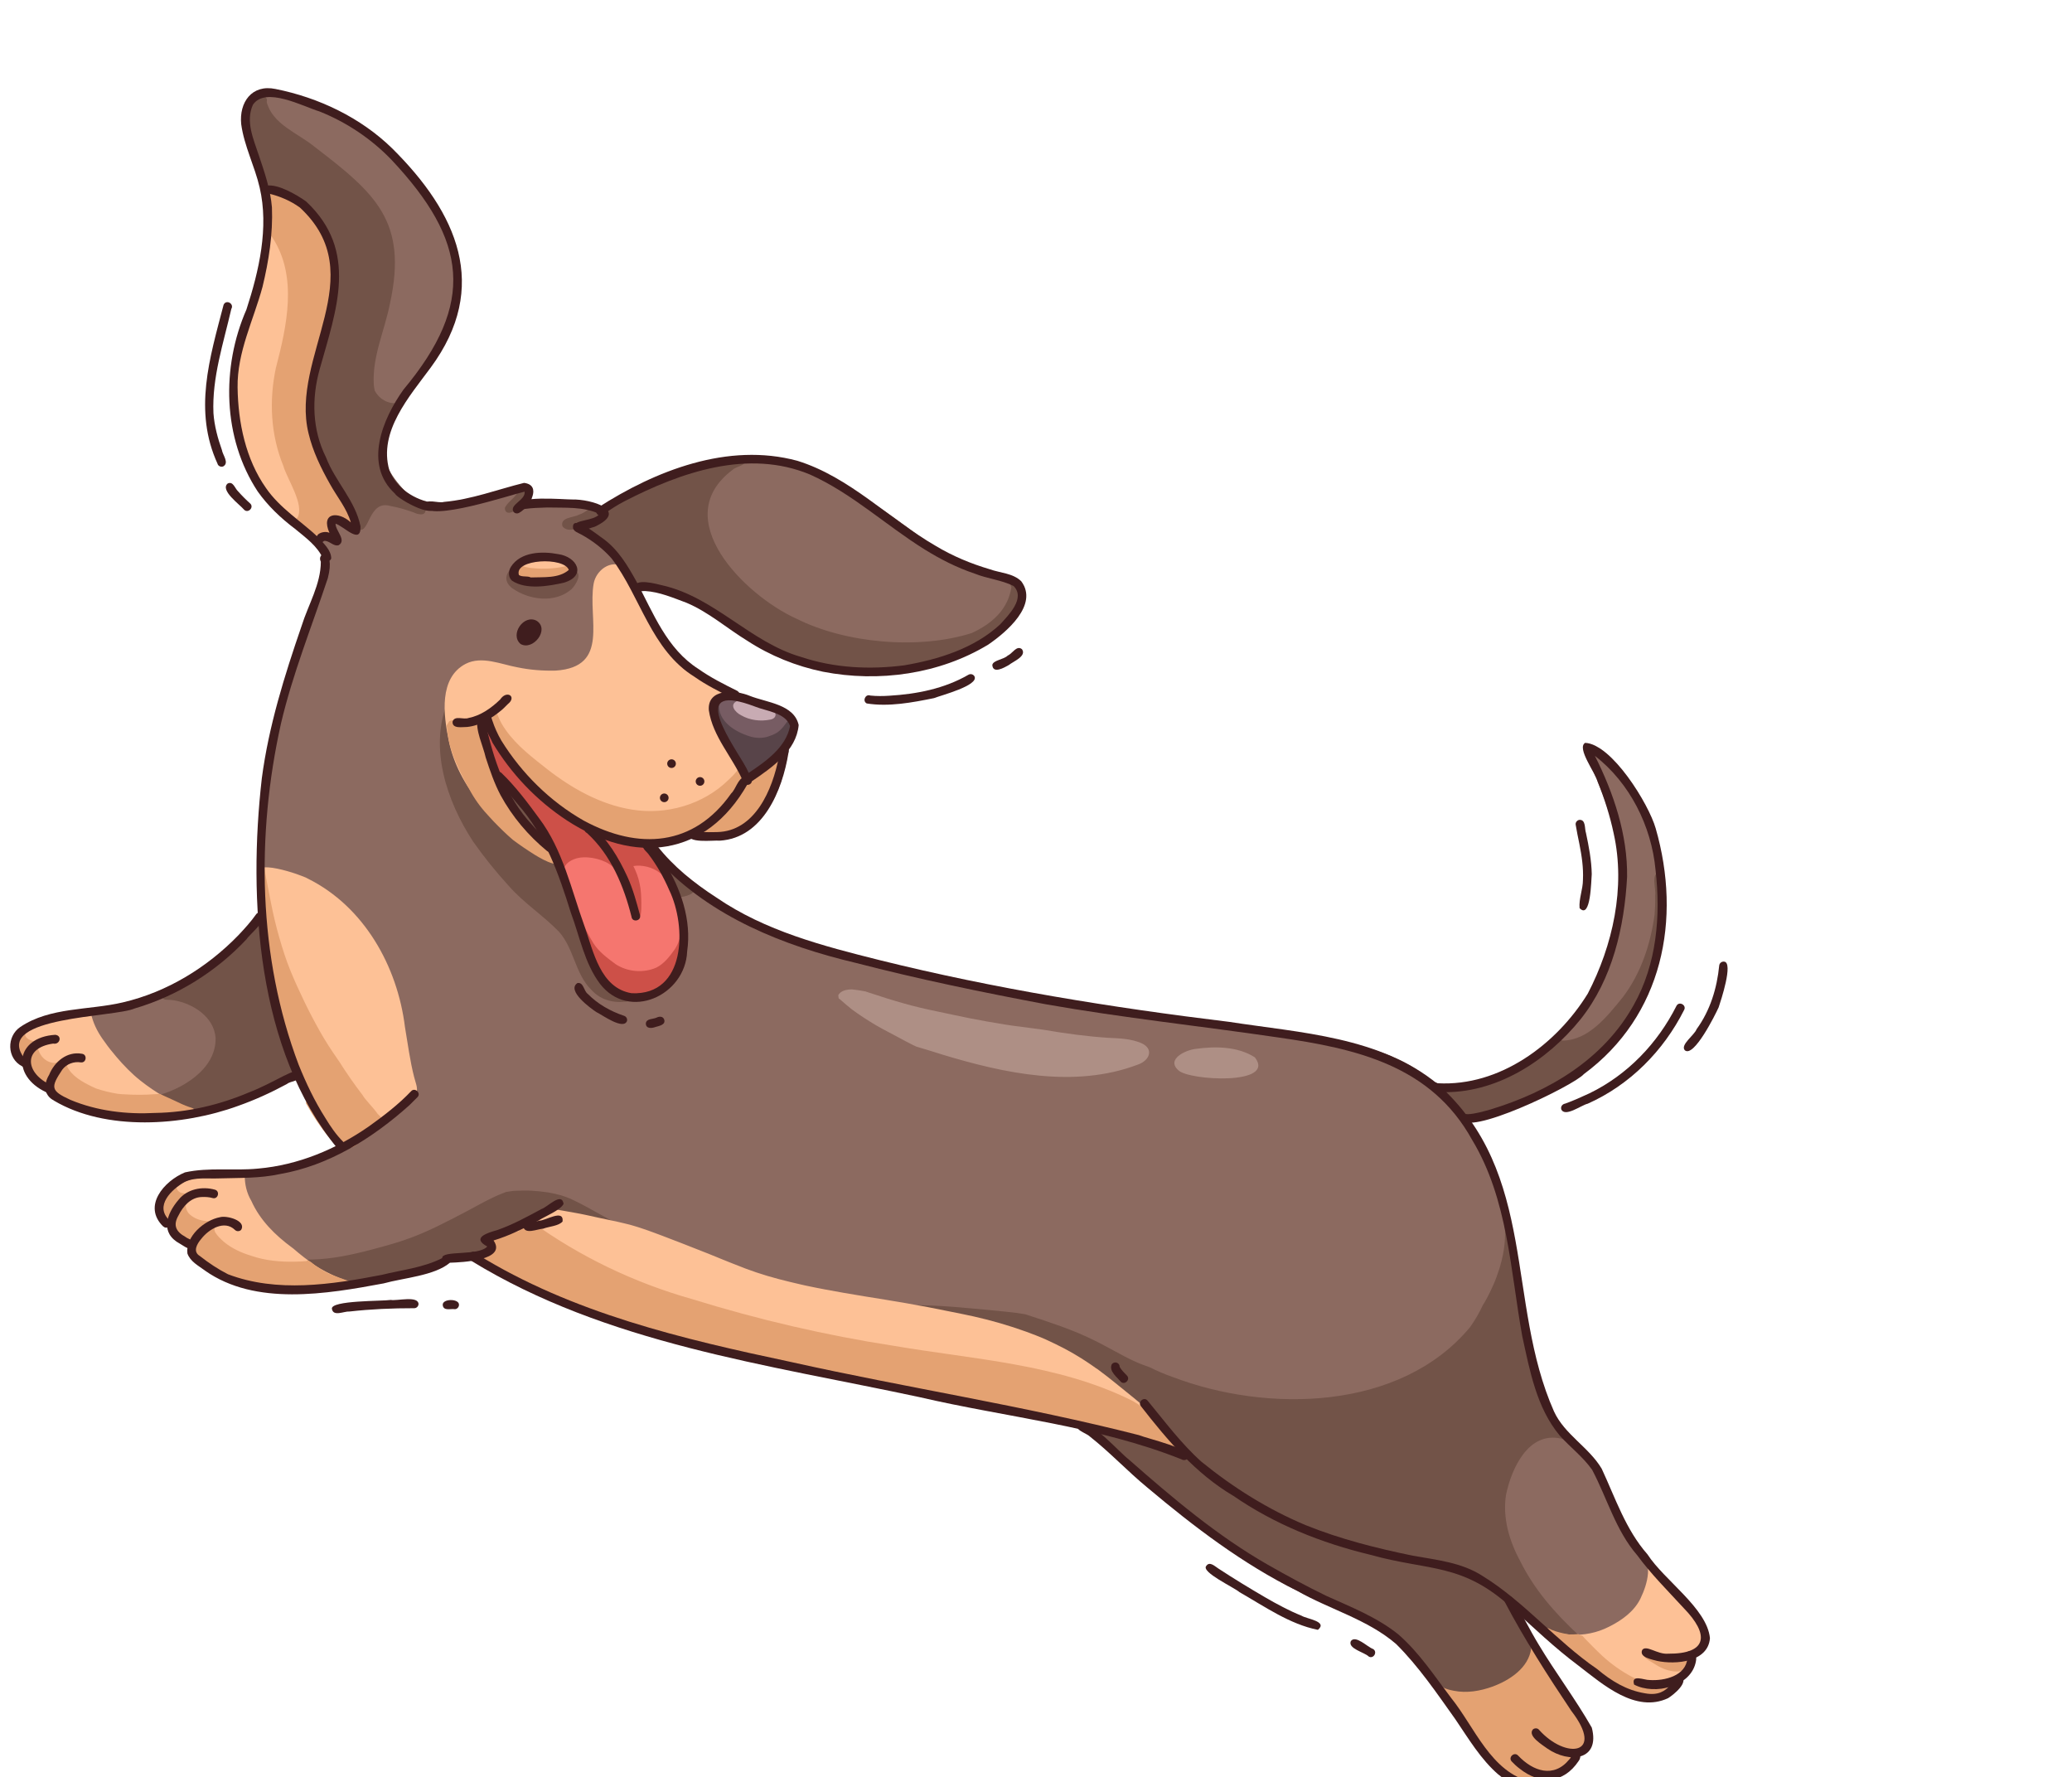 <svg width="822" height="705" viewBox="0 0 822 705" fill="none" xmlns="http://www.w3.org/2000/svg">
<g clip-path="url(#clip0_175_4)">
<path fill-rule="evenodd" clip-rule="evenodd" d="M237.791 201.889C237.791 201.889 237.677 201.907 237.602 201.927C237.411 202.004 237.198 202.048 237.029 202.159C237.278 202.053 237.519 201.962 237.782 201.905L237.791 201.889ZM674.094 642.406C676.6 646.653 676.864 652.718 673.05 656.282C671.178 657.604 669.931 659.183 669.536 661.461C668.655 664.003 666.805 665.902 664.835 667.647C663.859 669.048 663.006 670.561 661.621 671.621C655.483 675.765 647.162 674.596 641.287 670.494C628.183 662.427 617.583 651.001 605.493 641.576C604.083 640.177 601.856 638.599 599.529 636.942C602.736 643.996 606.52 650.777 610.592 657.348C613.399 662.416 616.147 667.512 619.823 672.016C623.826 677.692 631.694 682.255 630.749 690.087C630.482 693.088 627.292 696.511 623.956 697.614C622.83 701.811 615.917 706.428 612.215 706.463C608.528 709.516 603.949 709.547 600.212 706.49C588.471 697.33 581.564 683.711 572.19 672.407C566.652 665.512 562.328 657.458 555.245 651.969C539.702 639.757 519.768 635.727 503.58 624.668C481.135 610.894 460.802 593.932 442.117 575.456C439.148 572.446 435.806 569.827 432.602 567.079C398.708 559.691 364.421 554.144 330.497 546.843C309.366 543.439 288.909 537.164 268.495 530.852C257.116 527.479 245.343 525.403 234.36 520.838C227.922 518.145 222.181 516.168 216.365 512.726C208.384 509.518 200.429 506.158 193.005 501.767C191.451 500.619 189.531 499.886 187.924 498.792C187.443 498.828 186.956 498.839 186.443 498.856C182.638 499.396 178.671 499.383 175.097 500.934C169.284 503.574 163.264 505.885 156.889 506.78C138.881 508.982 120.62 513.941 102.465 510.709C93.915 508.488 83.955 506.353 77.528 499.947C76.614 498.813 75.924 497.579 75.422 496.203C75.155 495.505 74.947 494.779 74.704 494.075C70.129 492.687 69.234 490.144 67.668 487.276C66.673 487.224 65.711 486.752 65.018 485.704C59.759 477.131 68.083 466.373 77.394 466.19C83.539 465.184 89.72 465.64 95.888 465.754C102.038 465.648 108.082 464.165 114.001 462.61C119.668 461.202 124.939 458.667 130.334 456.496C132.008 455.77 133.683 455.045 135.35 454.294C131.401 450.155 128.09 445.381 125.011 440.532C122.8 436.498 119.496 431.749 118.003 426.98C114.111 429.517 109.938 431.6 105.631 433.333C93.762 438.891 81.142 442.594 68.022 443.251C59.412 444.213 50.658 444.048 42.15 442.333C35.915 441.031 28.911 440.769 23.726 436.668C22.459 435.602 21.534 434.232 20.692 432.827C17.607 431.359 14.178 429.943 12.402 426.787C9.998 420.26 3.627 421.366 6.361 413.48C11.743 401.983 26.765 403.866 37.287 401.73C43.197 400.734 48.976 399.203 54.689 397.424C69.221 394.177 80.844 384.299 92.548 375.805C96.751 372.402 99.467 367.118 104.063 364.339C104.322 364.071 104.559 363.769 104.787 363.483C104.331 352.46 104.527 341.396 104.597 330.404C104.903 317.482 105.586 304.484 109.29 292.019C112.232 280.074 115.973 268.341 119.871 256.698C123.474 245.637 129.035 235.643 129.166 223.893C129.24 215.684 119.577 211.15 114.675 205.582C109.955 200.747 103.929 195.931 101.906 189.289C99.872 185.817 95.427 182.102 96.684 177.75C96.741 177.616 96.804 177.506 96.877 177.381C96.33 175.791 95.907 174.168 95.667 172.483C95.433 171.366 95.064 169.795 94.821 168.15C93.545 163.548 92.696 158.859 92.916 154.056C93.484 145.463 95.871 137.125 98.356 128.908C100.57 122.79 101.093 115.905 104.144 110.187C105.691 104.499 104.819 98.689 105.9 92.941C106.793 89.111 105.452 84.91 106.808 81.222C106.871 81.112 106.935 81.002 107.014 80.902C106.696 79.423 106.245 77.993 105.547 76.629C103.94 69.266 101.433 62.303 99.239 55.124C95.962 45.69 98.055 33.151 110.751 35.801C117.729 37.594 123.971 41.24 130.107 45.033C130.373 44.936 130.661 44.872 130.971 44.842C146.473 47.922 157.824 60.221 166.483 72.762C176.974 88.074 185.939 108.021 178.819 126.224C180.078 128.935 177.084 132.598 176.012 135.217C171.482 143.027 166.676 150.698 161.187 157.85C156.104 163.356 152.647 170.323 152.045 177.852C151.936 180.902 152.756 183.903 154.087 186.635C155.212 189.542 158.222 191.865 158.408 195.022C158.824 195.388 159.259 195.722 159.692 195.951C166.642 201.74 176.095 200.115 184.364 199.019C189.934 198.286 195.547 197.515 200.893 195.754C203.149 195.072 205.252 193.424 207.704 193.669C210.459 194.007 211.874 197.498 210.132 199.647C219.66 198.943 229.207 199.148 238.457 201.751C238.603 201.752 238.733 201.744 238.87 201.76C240.367 201.016 241.843 200.343 242.909 199.621C246.686 197.644 250.553 195.802 254.439 194.035C266.234 188.643 278.718 185.175 291.537 183.3C302.456 180.766 311.1 182.644 320.847 186.851C334.743 191.155 346.855 199.673 359.893 209.122C368.576 215.932 378.126 221.822 388.32 226.015C392.32 227.385 396.546 227.965 400.503 229.518C420.435 239.166 385.852 258.373 376.595 262.013C368.648 265.197 359.971 266.204 351.46 266.451C335.876 266.918 320.43 263.85 306.271 257.284C297.982 253.124 290.409 247.687 282.48 242.942C277.929 239.917 273.12 237.266 267.965 235.397C266.282 234.906 264.01 234.347 262.575 233.246C259.276 232.763 255.897 232.818 252.527 233.546C256.197 241.974 260.138 250.476 265.697 257.843C270.005 262.482 275.465 265.927 281.009 268.898C286.771 271.744 292.545 274.535 298.421 277.112C304.38 279.8 313.28 281.596 314.921 288.937C315.164 291.124 314.153 294.615 312.459 297.042C312.681 301.223 310.762 306.613 309.825 310.083C306.72 319.447 300.302 328.57 290.601 331.785C286.187 333.27 281.636 331.332 277.315 330.989C271.157 333.973 264.585 335.464 257.711 334.942C258.808 336.955 261.429 337.779 262.327 339.739C265.293 342.245 268.459 344.553 271.496 346.975C278.99 352.765 286.503 358.523 294.564 363.511C297.181 365.211 299.865 366.76 302.645 368.177C303.191 368.137 303.77 368.221 304.322 368.497C309.161 370.769 314.145 372.644 319.173 374.481C329.699 378.281 340.559 380.957 351.491 383.257C378.329 390.437 405.712 395.153 433.136 399.433C444.341 401.368 455.488 403.73 466.785 405.071C467.271 404.809 467.847 404.681 468.454 404.718C472.718 405.049 476.95 405.8 481.235 406.206C494.124 407.651 507.116 408.195 519.91 410.421C538.508 414.264 559.646 418.09 572.332 433.332C574.449 433.071 576.678 432.979 578.188 432.284C582.655 430.998 587.099 429.532 591.413 427.823C604.953 422.415 616.544 412.811 626.169 402.01C626.983 400.891 627.764 399.755 628.515 398.6C629.874 396.753 631.18 394.853 632.351 392.897C633.054 391.715 633.785 390.486 634.259 389.193C634.636 388.178 635.044 387.181 635.437 386.175C636.322 383.991 637.184 381.773 638.037 379.57C639.719 375.172 641.322 370.728 642.301 366.133C642.821 363.675 643.293 361.19 643.588 358.686C643.73 357.535 643.871 356.384 643.932 355.228C643.961 354.598 643.991 353.967 643.989 353.318C644.001 352.427 643.955 351.565 643.785 350.735C643.818 349.918 643.81 349.099 643.801 348.279C643.796 346.187 643.62 344.101 643.468 342.007C643.313 339.849 643.108 337.704 642.887 335.55C642.774 334.441 642.621 333.329 642.484 332.226C642.275 330.559 642.065 328.64 641.244 327.164C640.708 326.207 639.977 325.408 639.085 324.852C637.758 320.012 635.97 315.281 634.071 310.634C632.971 308.118 631.979 305.561 630.762 303.103C629.62 301.712 629.572 299.658 630.83 298.274C633.371 295.939 635.478 297.218 636.966 299.351C639.04 300.361 640.4 303.549 641.75 305.415C645.17 310.398 648.388 315.514 651.387 320.756C657.278 332.076 658.272 345.247 658.686 357.792C659.454 381.573 650.248 405.925 631.487 421.063C624.644 426.43 617.795 432.024 609.574 435.175C606.588 435.999 601.162 439.636 597.458 439.419C594.226 440.959 590.878 442.264 587.332 443.079C585.792 443.319 583.748 443.997 581.647 444.519C582.231 445.211 582.783 445.885 583.28 446.402C590.385 455.33 593.468 466.804 596.056 477.721C597.832 485.661 600.626 493.396 601.621 501.492C602.86 513.26 604.774 525.019 607.481 536.527C611.706 555.409 615.067 565.059 630.083 577.823C633.375 580.999 635.05 585.308 636.652 589.492C639.619 597.18 642.738 604.894 647.547 611.64C651.226 616.501 655.27 621.092 659.282 625.665C664.314 631.119 670.413 635.81 674.087 642.382L674.094 642.406Z" fill="#8C6A60"/>
<path fill-rule="evenodd" clip-rule="evenodd" d="M402.89 242.993C402.394 244.65 400.423 246.541 398.76 248.046C396.364 250.528 393.669 252.733 390.699 254.507C388.857 255.595 386.957 256.567 385.013 257.471C360.099 270.728 328.63 271.822 303.832 257.63C290.294 250.315 278.453 239.154 263.538 234.513C259.357 232.37 253.704 234.225 250.221 230.982C245.828 226.126 242.91 220.054 237.942 215.723C236.405 213.603 231.29 212.823 232.718 209.553C233.158 208.971 233.762 208.505 234.469 208.078C233.981 208.234 233.534 208.394 233.21 208.52C230.15 209.073 225.552 211.746 223.146 208.811C222.082 205.146 227.52 205.402 229.67 204.178C232.202 203.489 234.038 201.143 236.536 200.621C237.919 200.689 239.01 202.279 238.205 203.528C239.11 204.677 238.871 205.563 238.132 206.264C239.748 205.421 241.097 204.425 241.185 202.678C241.117 201.782 241.76 200.921 242.378 200.359C247.489 196.29 253.845 194.193 259.771 191.576C269.114 188.112 278.621 184.617 288.556 183.354C290.431 182.389 293.94 179.318 295.516 182.024C296.361 184.873 292.207 184.856 290.708 186.331C264.683 205.715 295.54 236.191 315.824 245.374C335.356 255.209 364.364 257.834 385.511 251.136C393.271 247.551 399.848 242.03 401.249 232.936C399.782 230.585 403.489 228.839 404.616 231.308C404.647 231.472 404.687 231.62 404.702 231.775C405.567 231.835 406.4 232.421 406.483 233.618C406.205 236.926 404.755 240.163 402.909 242.962L402.89 242.993ZM580.026 442.58C579.959 442.478 579.868 442.384 579.791 442.298C578.884 441.189 577.908 440.124 576.915 439.091C575.484 437.91 574.134 436.733 573.372 435.625C572.555 434.902 571.729 434.196 570.86 433.527C569.386 432.383 567.799 431.363 566.158 430.436C566.279 430.046 566.53 429.648 566.967 429.253C568.662 428.31 569.629 430.476 570.65 431.317C571.396 432.019 572.107 432.743 572.81 433.483C572.983 432.893 573.495 432.332 574.458 431.823C575.231 431.935 576.008 431.965 576.801 432.005C578.42 432.063 580.038 432.015 581.658 431.927C584.727 431.756 587.89 431.242 590.763 430.143C592.997 429.281 595.142 428.283 597.254 427.163C599.316 426.055 601.311 424.846 603.306 423.637C606.026 421.969 608.492 419.945 610.689 417.662C611.754 417.086 612.837 416.479 613.879 415.869C614.683 415.455 615.647 414.654 616.576 414.313C616.707 413.072 618.378 412.136 619.952 412.815C630.341 412.649 637.685 403.08 643.733 395.686C651.001 386.177 654.838 374.457 656.42 362.731C656.616 360.253 656.698 357.793 656.642 355.317C657.104 352.742 654.545 345.686 658.85 346.166C660.782 346.697 660.07 350.902 660.141 353.388C660.488 353.693 660.704 354.152 660.675 354.782C660.586 357.907 660.334 361.062 659.913 364.183C657.442 389.624 643.061 415.982 620.532 427.899C610.769 434.192 600.403 439.573 588.98 442.109C586.345 442.76 583.334 444.678 580.866 442.647C580.204 441.909 579.371 441.178 578.482 440.435C579.03 441.19 579.568 441.96 580.091 442.722C580.059 442.703 580.046 442.654 580.015 442.636L580.026 442.58ZM591.251 464.229C590.953 464.057 590.644 463.94 590.334 463.824C589.481 461.243 588.638 458.646 587.603 456.126C586.86 454.297 586.058 452.497 585.173 450.733C585.305 450.976 585.461 451.212 585.592 451.455C588.261 455.712 590.499 460.242 592.286 464.972C591.971 464.686 591.628 464.446 591.236 464.22L591.251 464.229ZM108.521 502.756C108.31 502.216 108.445 501.584 108.772 501.125C108.863 500.968 109.007 500.864 109.007 500.864C113.486 500.462 118.147 500.144 122.848 499.683C123.19 499.671 123.522 499.675 123.864 499.663C131.803 499.463 139.637 497.781 147.312 495.756C148.203 495.518 149.093 495.28 149.984 495.042C150.033 495.029 150.083 495.016 150.157 494.996C150.379 494.936 150.602 494.877 150.825 494.817C151.319 494.685 151.799 494.544 152.293 494.412C152.574 494.323 152.862 494.26 153.143 494.171C153.35 494.103 153.564 494.059 153.771 493.99C153.796 493.984 153.82 493.977 153.845 493.971C153.854 493.955 153.895 493.957 153.919 493.951C154.117 493.898 154.324 493.829 154.522 493.776C154.704 493.714 154.877 493.668 155.075 493.615C155.199 493.582 155.332 493.534 155.455 493.5C155.53 493.481 155.604 493.461 155.678 493.441C155.802 493.408 155.91 493.366 156.033 493.333C156.157 493.3 156.265 493.258 156.389 493.225C156.512 493.191 156.62 493.149 156.744 493.116C156.818 493.096 156.902 493.061 156.976 493.041C157.133 492.986 157.306 492.94 157.455 492.9C157.554 492.873 157.637 492.838 157.736 492.811C157.786 492.798 157.844 492.769 157.909 492.765C157.959 492.752 158.017 492.723 158.082 492.719C158.157 492.699 158.206 492.686 158.265 492.657C158.289 492.65 158.314 492.644 158.339 492.637C158.388 492.624 158.438 492.611 158.496 492.582C158.753 492.5 159.009 492.418 159.25 492.327C159.383 492.279 159.506 492.246 159.639 492.197C159.763 492.164 159.895 492.115 160.019 492.082C160.044 492.076 160.093 492.062 160.118 492.056C160.143 492.049 160.168 492.042 160.201 492.02C160.35 491.981 160.491 491.916 160.624 491.867C160.624 491.867 160.624 491.867 160.649 491.861C160.683 491.839 160.723 491.841 160.757 491.819C160.89 491.77 161.013 491.737 161.13 491.679C161.254 491.646 161.371 491.588 161.504 491.54C161.538 491.517 161.578 491.52 161.612 491.497C161.695 491.462 161.778 491.426 161.868 491.416C161.918 491.402 161.967 491.389 162.026 491.36C162.084 491.331 162.134 491.318 162.208 491.298C162.282 491.279 162.341 491.25 162.415 491.23C162.523 491.188 162.647 491.155 162.755 491.113C162.838 491.077 162.937 491.051 163.045 491.009C163.286 490.918 163.502 490.834 163.742 490.743C163.767 490.736 163.801 490.714 163.826 490.707C164.091 490.61 164.341 490.503 164.606 490.406C164.856 490.299 165.121 490.202 165.371 490.095C165.621 489.989 165.886 489.891 166.136 489.785C166.386 489.678 166.651 489.581 166.901 489.474C167.151 489.368 167.426 489.255 167.684 489.133C167.934 489.026 168.193 488.904 168.458 488.807C168.458 488.807 168.467 488.791 168.492 488.784C170.025 488.123 171.535 487.428 173.038 486.708C173.79 486.348 174.551 485.973 175.296 485.588C175.681 485.392 176.09 485.19 176.475 484.995C176.509 484.972 176.559 484.959 176.601 484.921C176.635 484.899 176.694 484.87 176.727 484.848C176.786 484.819 176.854 484.774 176.928 484.754C177.07 484.69 177.22 484.61 177.362 484.545C177.864 484.292 178.391 484.032 178.893 483.779C179.512 483.467 180.131 483.156 180.734 482.836C180.793 482.807 180.86 482.763 180.919 482.734C180.968 482.721 181.011 482.683 181.045 482.66C181.522 482.413 181.999 482.167 182.476 481.92C182.945 481.689 183.406 481.433 183.874 481.202C183.892 481.17 183.933 481.173 183.967 481.151C184.419 480.91 184.896 480.664 185.349 480.423C185.826 480.177 186.297 479.905 186.774 479.658C187.469 479.287 188.149 478.906 188.845 478.535C188.879 478.513 188.912 478.491 188.937 478.484C189.423 478.221 189.91 477.959 190.396 477.697C190.488 477.645 190.572 477.61 190.664 477.559C190.99 477.392 191.301 477.216 191.627 477.049C191.837 476.94 192.021 476.838 192.231 476.729C192.8 476.431 193.361 476.149 193.921 475.867C194.14 475.742 194.365 475.642 194.59 475.542C194.824 475.427 195.033 475.318 195.258 475.218C195.483 475.118 195.702 474.993 195.927 474.893C196.152 474.794 196.386 474.678 196.611 474.578C196.836 474.478 197.07 474.363 197.295 474.263C197.52 474.163 197.745 474.063 197.986 473.972C198.343 473.824 198.692 473.691 199.05 473.542C199.05 473.542 199.05 473.542 199.059 473.526C199.408 473.393 199.741 473.251 200.089 473.118C200.089 473.118 200.114 473.112 200.139 473.105C200.355 473.021 200.546 472.943 200.762 472.859C201.558 472.713 202.361 472.591 203.17 472.494C203.415 472.468 203.644 472.434 203.889 472.408C206.062 472.304 208.23 472.282 210.402 472.324C212.771 472.459 215.152 472.685 217.516 473.047C219.283 473.356 221.02 473.754 222.728 474.238C223.987 474.631 225.209 475.086 226.42 475.597C230.639 477.531 234.671 479.859 238.733 482.1C243.66 484.798 248.558 487.584 253.513 490.236C258.38 492.858 263.412 495.157 268.531 497.235C273.903 499.417 279.293 501.568 284.73 503.6C290.112 505.621 295.625 507.342 301.086 509.116C307.009 511.031 312.915 512.978 319.03 514.127C321.822 514.653 324.647 515.051 327.456 515.44C330.346 515.834 333.236 516.082 336.138 516.274C341.91 516.64 347.672 517.167 353.452 517.412C358.988 517.642 364.535 517.71 370.072 517.94C375.665 518.181 381.227 518.656 386.803 519.18C392.243 519.688 397.7 520.165 403.113 520.825C404.312 520.995 405.511 521.165 406.692 521.366C409.232 522.185 411.788 523.013 414.31 523.863C418.741 525.355 423.151 526.92 427.476 528.706C430.064 529.804 432.641 530.957 435.145 532.236C437.618 533.497 440.071 534.829 442.508 536.152C444.96 537.485 447.413 538.817 449.965 539.977C451.963 540.901 454.042 541.684 456.133 542.41C459.041 543.86 462.031 545.168 465.14 546.232C502.86 560.655 555.666 559.637 583.181 526.509C585.146 523.757 586.836 520.868 588.225 517.846C589.316 516.136 590.242 514.352 591.136 512.549C592.126 510.509 593.053 508.433 593.805 506.297C594.118 505.391 594.432 504.486 594.729 503.572C594.739 503.556 594.757 503.525 594.766 503.509C594.863 503.231 594.961 502.953 595.018 502.673C595.952 499.535 596.636 496.357 596.92 493.074C597.123 490.621 597.177 488.208 596.877 485.757C596.639 483.74 596.353 481.736 596.082 479.741C595.879 478.245 595.651 476.755 595.432 475.25C596.152 478.424 596.683 481.634 597.001 484.889C599.366 490.976 601.555 497.149 602.738 503.578C604.925 513.741 604.366 524.24 606.546 534.378C608.28 542.462 611.63 550.141 614.705 557.788C615.715 560.711 618.473 563.327 618.308 566.512C618.287 566.584 618.267 566.655 618.246 566.727C619.165 566.839 620.069 567.048 620.949 567.41C623.326 568.908 620.903 571.583 619.413 570.722C606.406 567.705 599.679 582.436 597.482 592.909C596.02 602.072 598.74 611.311 603.108 619.327C608.685 630.612 616.992 640.067 626.168 648.561C630.145 652.361 633.912 656.417 638.149 659.949C639.793 661.776 644.86 663.218 642.894 666.261C640.587 668.084 635.531 664.956 631.784 662.605C630.477 661.788 629.336 661.045 628.516 660.655C617.518 653.324 608.091 644.141 598.863 634.76C595.939 632.07 592.865 630.148 589.722 627.874C588.751 627.418 587.786 626.986 586.813 626.571C593.388 630.074 599.104 635.067 601.489 642.46C603.614 647.511 606.843 652.029 608.719 657.186C614.171 669.484 608.68 674.212 596.138 673.614C589.029 673.208 581.224 675.241 574.748 671.564C564.083 660.142 553.485 647.735 539.722 639.83C532.616 635.832 524.749 633.442 517.58 629.554C494.574 618.235 473.289 603.502 454.328 586.266C446.085 579.272 438.107 572.075 429.415 565.678C428.065 565.044 428.196 563.26 429.173 562.509C411.911 556.825 394.394 551.872 376.872 547.397C358.257 542.896 339.498 539.044 320.995 534.023C308.563 531.17 295.95 529.027 283.855 524.865C272.042 520.468 260.272 515.888 248.661 510.96C232.793 503.658 217.464 495.205 201.512 488.084C201.355 487.993 201.192 487.878 201.01 487.794C198.367 488.566 195.705 489.265 193.051 489.947C199.259 501.951 183.592 496.583 177.73 499.09C168.488 504.953 157.21 505.753 146.732 507.957C141.34 508.855 131.948 511.497 126.739 508.489C125.232 507.62 124.078 506.285 123.475 504.286C122.263 504.464 121.061 504.626 119.858 504.789C119.639 504.516 119.476 504.255 119.354 503.996C114.857 504.429 110.977 504.445 109.314 503.485C108.969 503.286 108.731 503.044 108.593 502.777L108.521 502.756ZM433.055 563.83C434.336 564.8 435.554 565.879 436.847 566.793C437.064 566.271 437.32 565.792 437.596 565.387C436.077 564.865 434.574 564.352 433.055 563.83ZM543.551 615.153C535.752 612.718 527.779 610.329 520.001 607.531C527.214 610.693 534.689 613.254 542.335 615.265C547.744 616.696 553.315 617.447 558.871 618.294C553.776 617.191 548.658 616.2 543.558 615.177L543.551 615.153ZM468.001 573.999C469.051 574.898 470.101 575.796 471.169 576.664C470.11 575.635 469.052 574.606 467.993 573.577C468.008 573.732 468.008 573.878 467.991 574.014L468.001 573.999ZM86.328 490.611C89.293 492.323 92.551 493.494 95.8 494.534C95.782 496.195 96.454 497.857 97.796 498.903C97.944 499.01 98.076 499.107 98.215 499.229C93.365 497.808 88.679 495.959 84.218 493.613C82.318 492.266 84.356 489.243 86.328 490.611ZM116.423 421.199C118.016 424.166 116.462 426.821 113.484 427.922C110.462 429.604 107.477 431.369 104.411 432.984C94.615 437.92 83.661 440.079 73.073 442.657C68.383 444.002 40.867 444.955 39.669 440.252C39.562 436.597 44.766 437.658 47.176 437.107C51.833 436.578 56.474 435.894 61.043 434.938C71.951 432.461 85.969 424.196 85.517 411.608C84.846 403.386 76.559 398.1 69.047 396.834C67.978 396.656 66.909 396.623 65.824 396.582C63.666 396.443 63.669 393.103 65.813 392.941C73.09 389.287 81.011 385.858 87.839 381.025C91.615 378.4 94.598 374.899 97.633 371.491C99.287 369.604 103.372 364.63 105.022 368.946C104.164 387.065 110.05 404.483 116.439 421.208L116.423 421.199ZM265.881 356.373C274.202 355.912 280.527 353.401 270.631 347.06C264.419 343.035 261.029 335.354 253.902 332.806C243.253 330.669 232.592 328.588 222.839 323.521C213.807 318.766 205.175 313.135 197.15 306.851C190.726 300.802 186.113 292.811 178.762 287.752C179.271 285.059 179.911 282.357 180.907 279.798C181.995 277.877 179.158 276.051 177.843 277.82C169.934 296.34 177.208 317.839 187.704 333.865C192.036 340.022 196.774 345.912 201.857 351.458C207.799 358.232 215.452 363.131 221.7 369.558C227.737 376.24 228.13 386.286 234.553 392.627C242.563 401.618 257.619 396.919 264.352 388.626C271.643 379.151 268.318 366.973 265.906 356.367L265.881 356.373ZM200.274 201.539C201.566 198.503 205.628 197.192 205.848 193.224C206.367 191.999 208.114 191.691 208.977 192.733C210.134 194.424 208.69 196.599 207.86 198.146C208.466 200.502 200.461 206.431 200.283 201.523L200.274 201.539ZM104.389 38.124C105.377 38.297 106.211 39.134 105.8 40.463C108.171 49.437 118.142 52.749 124.701 58.166C148.957 76.704 161.818 87.764 154.73 120.297C152.637 131.06 147.614 141.427 148.29 152.576C148.372 153.376 148.486 154.194 148.658 154.983C148.924 155.428 149.205 155.883 149.513 156.291C149.934 156.868 150.406 157.391 150.963 157.839C151.01 157.866 151.064 157.918 151.102 157.961C151.234 158.058 151.351 158.146 151.483 158.243C151.763 158.447 152.068 158.643 152.366 158.815C153.401 159.413 154.523 159.789 155.774 159.906C157.202 160.041 158.812 159.717 160.153 159.133C152.556 171.712 146.375 180.135 161.121 195.251C162.627 196.81 164.157 198.362 166.011 199.536C166.284 199.715 166.591 199.872 166.889 200.044C167.755 200.502 168.627 200.984 168.843 201.986C169.047 204.967 165.683 204.09 163.966 203.224C160.977 202.167 158.036 201.283 154.935 200.747C146.112 198.056 146.558 212.394 142.211 209.885C141.6 209.532 140.886 208.848 140.052 207.719C120.739 176.888 118.715 165.21 128.403 130.168C130.424 119.238 133.835 107.46 130.117 96.58C123.16 81.344 117.715 79.977 113.023 79.044C109.663 78.378 106.688 77.914 103.79 72.752C100.503 62.936 95.293 51.341 100.135 41.288C99.917 40.326 99.909 39.506 100.062 38.843C99.981 37.751 100.655 37.054 101.44 36.818C102.777 36.023 104.507 36.541 104.351 38.081L104.389 38.124Z" fill="#725348"/>
<path fill-rule="evenodd" clip-rule="evenodd" d="M203.147 233.304C197.36 228.689 203.797 223.192 209.169 223.055C213.943 223.012 219.257 225.223 222.298 228.942C223.872 228.535 224.947 226.962 226.534 226.75C226.917 226.449 227.421 226.301 227.904 226.371C231.389 227.401 228.34 232.138 226.727 233.735C220.197 239.429 209.841 238.089 203.147 233.304ZM207.721 230.889C208.125 231.06 208.529 231.23 208.942 231.385C209.651 231.606 210.369 231.812 211.071 232.009C212.016 229.358 216.204 230.982 218.4 230.077C215.227 227.89 211.109 225.783 207.219 227.194C207.476 227.509 207.623 227.908 207.615 228.321C207.623 229.14 207.097 229.797 206.368 230.045C206.778 230.386 207.217 230.64 207.681 230.887L207.721 230.889Z" fill="#735349"/>
<path fill-rule="evenodd" clip-rule="evenodd" d="M497.844 419.472C506.42 430.67 471.598 428.659 467.514 424.608C462.469 420.192 470.439 416.498 474.414 416.099C482.14 415.002 491.092 415.114 497.844 419.472ZM347.413 406.663C344.176 404.732 340.987 402.682 337.956 400.431C336.407 399.202 334.909 397.919 333.444 396.614C333.221 396.422 332.988 396.246 332.746 396.085C332.697 395.807 332.633 395.519 332.601 395.249C332.594 395.079 332.579 394.924 332.573 394.753C333.327 393.412 335.028 392.494 338.014 392.504C339.797 392.677 341.582 392.955 343.346 393.306C343.887 393.492 344.437 393.663 344.977 393.85C349.433 395.336 353.91 396.751 358.443 398.031C362.807 399.276 367.218 400.298 371.667 401.216C375.972 402.093 380.255 403.082 384.563 403.919C389.279 404.845 394.016 405.699 398.751 406.448C403.212 407.164 407.728 407.641 412.203 408.26C412.919 408.36 413.651 408.47 414.367 408.57C422.817 410.022 431.278 411.167 439.79 411.715C444.071 411.909 448.591 412.053 452.637 413.742C458.017 416.054 456.074 420.761 451.345 422.356C426.282 431.85 398.426 425.816 373.645 418.299C370.318 417.213 366.92 416.213 363.532 415.197C362.971 414.936 362.426 414.684 361.875 414.407C360.18 413.575 358.545 412.673 356.887 411.778C353.741 410.088 350.566 408.484 347.491 406.709L347.413 406.663Z" fill="#AE8F85"/>
<path fill-rule="evenodd" clip-rule="evenodd" d="M164.358 427.46C164.877 429.786 166.401 432.546 164.485 434.595C159.171 439.633 153.899 444.779 147.45 448.411C143.686 450.039 137.963 455.385 134.251 451.633C129.928 447.09 126.965 441.388 123.971 435.92C121.895 434.262 121.343 431.269 120.165 428.96C117.651 422.807 115.17 416.632 112.772 410.421C105.586 390.436 104.435 368.733 103.119 347.749C98.329 339.739 119.77 347.063 122.195 348.588C144.467 359.692 157.706 383.36 160.661 407.484C161.806 414.162 162.647 420.894 164.349 427.476L164.358 427.46ZM675.864 652.35C674.731 654.349 672.669 655.456 670.701 656.472C670.296 657.283 670.516 658.497 670.274 659.422C669.756 662.821 667.077 664.889 664.184 666.311C664.876 668.737 663.055 671.237 661.029 672.428C657.231 674.477 652.559 673.764 648.646 672.424C644.576 670.994 640.535 669.371 636.836 667.152C632.657 664.426 629.038 660.874 625.304 657.631C622.91 655.581 620.498 653.562 617.947 651.712C617.25 651.143 617.505 650.267 618.102 649.922C616.733 649.612 615.387 649.19 614.065 648.761C613.065 648.246 610.759 648.001 611.257 646.45C611.475 645.928 612.134 645.619 612.663 645.862C613.446 646.21 614.238 646.542 615.041 646.817C617.596 647.645 620.218 648.323 622.911 648.478C628.229 648.832 633.625 647.748 638.354 645.318C643.38 642.809 648.296 639.296 650.809 634.145C652.302 631.016 653.519 627.603 653.782 624.14C653.821 623.494 653.819 622.845 653.767 622.21C653.73 621.875 653.718 621.534 653.899 621.22C654.188 620.719 654.865 620.525 655.383 620.824C655.928 621.075 656.052 622.275 655.981 623.592C657.085 624 657.766 625.103 658.587 625.891C660.088 627.531 661.657 629.126 663.192 630.743C665.458 633.159 667.835 635.492 669.835 638.151C671.168 639.902 672.331 641.765 673.543 643.614C675.153 646.152 677.691 649.33 675.862 652.39L675.864 652.35ZM462.359 566.125C463.521 568.822 469.937 572.965 465.875 575.217C462.964 575.73 460.014 574.027 457.168 573.449C449.485 571.102 441.621 569.466 433.925 567.216C418.576 563.181 402.947 560.321 387.478 557.219C371.251 554.452 355.117 550.256 339.136 546.774C323.984 544.065 309.139 540.028 293.993 537.237C268.459 531.458 242.593 525.529 218.982 513.882C212.336 510.755 205.836 507.337 199.076 504.479C198.301 504.01 197.415 503.624 196.513 503.229C195.69 502.879 194.876 502.513 194.123 502.079C193.04 501.454 192.145 500.686 191.644 499.561C191.158 497.358 193.585 496.524 195.107 495.627C191.726 490.541 200.328 490.389 203.361 489.34C203.324 485.997 215.54 481.977 220.05 480.109C220.122 479.984 220.17 479.865 220.249 479.765C220.401 479.79 220.554 479.816 220.707 479.841C221.109 479.906 221.526 479.98 221.928 480.045C222.33 480.11 222.732 480.175 223.149 480.249C224.981 480.554 226.82 480.884 228.65 481.23C229.164 481.318 229.684 481.431 230.199 481.519C230.52 481.579 230.841 481.639 231.153 481.714C231.433 481.772 231.714 481.829 231.994 481.887C232.01 481.896 232.026 481.905 232.05 481.899C232.315 481.947 232.587 482.02 232.852 482.069C233.117 482.117 233.388 482.19 233.653 482.239C236.014 482.787 238.403 483.289 240.775 483.781C241.112 483.85 241.449 483.919 241.801 483.997C242.827 484.213 243.837 484.421 244.854 484.652C245.191 484.721 245.543 484.8 245.871 484.884C246.551 485.047 247.224 485.185 247.895 485.364C248.575 485.527 249.246 485.705 249.911 485.859C250.454 486.005 250.988 486.167 251.522 486.329C251.928 486.459 252.327 486.565 252.734 486.695C253.14 486.825 253.53 486.946 253.936 487.076C254.199 487.164 254.461 487.253 254.724 487.342C255.511 487.609 256.314 487.885 257.102 488.151C257.364 488.24 257.627 488.329 257.896 488.443C258.421 488.62 258.953 488.823 259.469 489.016C260.525 489.396 261.573 489.792 262.62 490.188C267.921 492.204 273.204 494.251 278.459 496.345C278.8 496.479 279.141 496.613 279.482 496.748C279.823 496.882 280.164 497.016 280.505 497.15C281.012 497.359 281.519 497.568 282.035 497.762C283.564 498.373 285.069 498.992 286.59 499.619C286.59 499.619 286.606 499.628 286.622 499.637C287.279 499.912 287.961 500.18 288.627 500.44C288.627 500.44 288.643 500.449 288.658 500.458C289.324 500.717 289.966 500.983 290.632 501.242C291.996 501.779 293.36 502.315 294.748 502.846C294.955 502.923 295.145 502.991 295.343 503.084C295.58 503.18 295.827 503.26 296.081 503.364C297.422 503.867 298.757 504.345 300.11 504.792C305.901 506.756 311.859 508.212 317.823 509.587C318.247 509.685 318.656 509.775 319.08 509.874C319.489 509.963 319.881 510.044 320.29 510.133C320.306 510.142 320.321 510.152 320.346 510.145C325.058 511.152 329.794 512.006 334.54 512.845C340.202 513.837 345.894 514.741 351.56 515.652C357.059 516.528 362.534 517.517 368.016 518.53C374.158 519.777 380.313 520.929 386.441 522.273C393.44 523.848 400.356 525.856 407.108 528.292C409.728 529.262 412.324 530.238 414.869 531.373C417.39 532.515 419.897 533.754 422.361 535.03C424.618 536.229 426.84 537.491 428.982 538.853C430.593 539.867 432.162 540.919 433.712 542.002C434.071 542.251 434.429 542.499 434.794 542.773C434.81 542.782 434.841 542.8 434.857 542.809C434.888 542.827 434.936 542.854 434.967 542.872C434.983 542.882 435.014 542.9 435.03 542.909C435.03 542.909 435.061 542.927 435.077 542.936C435.155 542.981 435.249 543.035 435.334 543.106C436.571 544.007 437.783 544.916 438.977 545.856C439.566 546.321 440.17 546.796 440.759 547.261C441.348 547.727 441.944 548.217 442.533 548.682C445.057 550.725 447.59 552.751 450.089 554.8C450.383 555.053 450.685 555.29 450.994 555.552C451.287 555.805 451.59 556.042 451.899 556.304C452.989 557.205 454.055 558.113 455.137 559.03C455.84 559.624 456.558 560.227 457.262 560.821C458.321 561.704 459.389 562.572 460.457 563.439C461.137 564.291 461.798 565.175 462.426 566.08L462.359 566.125ZM205.052 225.984C204.444 220.515 232.176 220.167 225.52 227.167C223.738 229.565 220.161 228.043 217.633 228.798C214.17 228.888 205.596 231.02 205.043 226L205.052 225.984ZM139.569 206.02C140.171 207.078 140.35 208.581 138.73 208.669C137.914 208.596 137.106 208.003 136.433 207.719C135.022 207.155 133.475 206.283 131.924 206.579C131.19 207.053 131.504 208.175 131.607 208.903C131.789 210.073 132.6 211.314 132.052 212.481C131.156 214.033 129.138 213.035 127.757 212.927C127.225 212.87 126.738 213.133 126.235 213.28C125.025 213.564 123.972 212.706 123.002 212.104C111.996 204.496 106.027 199.942 99.965 187.542C96.647 179.735 94.923 171.344 93.79 162.98C93.107 158.365 92.696 153.678 93.208 149.022C94.18 139.91 98.193 131.509 100.198 122.638C102.147 114.696 104.489 106.835 105.5 98.706C106.405 91.812 106.417 84.799 105.961 77.871C105.444 77.28 105.848 76.218 106.648 76.136C107.684 76.045 108.737 76.214 109.738 76.437C113.305 77.18 116.121 79.224 118.911 81.42C121.664 83.573 124.477 85.803 126.47 88.73C130.069 94.38 131.764 101.627 132.287 108.259C132.489 112.763 131.526 117.222 130.761 121.627C128.11 136.329 121.544 150.527 121.917 165.681C122.353 170.216 123.293 174.748 124.831 179.042C127.047 185.022 130.743 190.29 133.929 195.786C135.954 199.128 137.994 202.478 139.6 206.038L139.569 206.02ZM212.18 337.383C212.908 337.824 213.637 338.266 214.374 338.691C215.049 339.081 215.724 339.471 216.426 339.813C217.946 340.586 219.695 339.006 219.413 337.464C219.557 336.419 218.869 335.29 217.14 335.024C208.473 329.852 201.72 321.837 198.693 312.151C195.256 303.356 191.977 293.816 193.025 284.246C200.204 299.025 211.681 313.173 225.624 321.996C228.73 323.936 231.927 325.718 235.178 327.407C235.206 327.612 235.26 327.81 235.337 328.001C241.835 333.089 253.096 335.036 261.338 335.073C266.538 335.234 271.285 333.608 275.702 331.248C277.656 332.502 282.245 332.018 284.059 332.209C290.558 331.824 297.193 329.282 301.283 324.081C305.436 319.208 306.596 312.669 308.53 306.746C310.05 302.337 311.065 297.428 309.253 293.102C309.125 292.527 308.987 291.967 308.81 291.405C306.479 285.839 302.176 282.205 297.19 279.389C294.197 277.327 290.991 275.56 287.81 273.932C282.303 271.149 276.305 269.254 271.427 265.455C263.429 257.495 258.998 246.036 253.032 236.512C252.592 236.007 252.15 235.251 251.67 234.451C251.654 234.442 251.641 234.393 251.634 234.368C251.353 233.913 251.068 233.393 250.791 232.857C250.222 231.923 249.677 230.982 249.176 230.003C248.774 229.249 248.422 228.481 248.104 227.692C247.951 227.269 247.797 226.846 247.669 226.417C247.529 225.897 247.455 225.374 247.461 224.855C247.446 224.846 247.43 224.837 247.414 224.828C242.27 221.816 236.448 226.248 235.509 231.535C233.073 245.464 242.12 264.58 220.49 266.027C215.394 266.157 210.361 265.779 205.295 264.734C198.816 263.563 191.169 260.067 184.733 263.351C174.063 268.932 175.936 283.552 177.958 293.494C181.724 312.445 196.325 327.268 212.106 337.403L212.18 337.383ZM79.162 441.242C79.465 441.333 79.761 441.4 80.064 441.491C79.702 442.118 79.044 442.532 78.101 442.427C77.353 442.308 76.606 442.19 75.861 442.031C67.541 442.744 59.226 442.978 50.898 442.328C46.73 442.01 42.595 441.274 38.525 440.386C33.211 439.01 27.45 438.191 22.648 435.419C22.382 435.265 22.115 435.111 21.841 434.932C20.62 434.04 19.88 432.714 19.312 431.341C18.383 430.45 17.211 429.835 16.047 429.206C14.357 428.292 12.642 427.386 11.633 425.654C9.478 421.923 12.109 421.207 7.732 418.534C1.099 406.577 23.35 401.519 31.67 402.436C31.751 402.441 31.847 402.455 31.919 402.476C31.922 402.435 31.915 402.411 31.917 402.37C32.315 400.051 34.649 399.957 35.765 401.249C35.95 401.836 36.15 402.432 36.358 403.012C36.356 403.053 36.36 403.118 36.358 403.158C37.383 406.926 39.222 410.264 41.524 413.307C42.936 415.355 44.516 417.291 46.131 419.205C49.052 422.625 52.2 425.906 55.718 428.689C58.717 431.068 61.877 433.206 65.187 435.117C65.987 435.579 66.788 436.041 67.599 436.447C71.265 438.396 75.156 440.099 79.162 441.242ZM141.978 509.454C140.62 509.087 139.289 508.674 137.945 508.212C135.726 507.453 133.571 506.585 131.456 505.573C130.021 504.87 128.602 504.176 127.221 503.378C126.562 502.998 125.897 502.593 125.265 502.165C122.152 500.055 119.174 497.75 116.334 495.275C116.155 495.151 115.985 495.011 115.806 494.886C109.128 489.966 103.157 484.074 99.725 476.43C97.852 473.26 97.055 469.749 97.098 466.16C96.261 464.131 93.161 464.681 92.921 466.799C83.746 464.719 62.008 468.235 64.632 481.157C67.161 486.921 71.577 491.267 76.236 495.336C78.7 499.077 81.474 502.497 85.534 504.632C85.839 504.829 86.153 505.01 86.483 505.201C91.566 508.136 97.559 508.88 103.363 509.118C115.792 510.13 128.354 512.431 140.816 510.705C141.446 510.338 141.821 509.906 141.993 509.463L141.978 509.454Z" fill="#FDC196"/>
<path fill-rule="evenodd" clip-rule="evenodd" d="M629.94 686.633C630.406 688.762 630.286 691.325 628.501 692.822C627.696 693.673 626.526 694.105 625.745 694.95C625.573 695.394 625.434 695.815 625.325 696.149C624.677 698.323 622.938 699.994 621.216 701.381C619.069 703.108 616.299 703.557 613.835 704.6C611.732 709.945 603.993 707.442 600.331 705.16C592.183 699.453 586.797 690.953 581.341 682.83C578.799 678.898 575.863 675.468 572.891 671.956C572.047 671.677 571.263 671.225 570.455 670.884C569.869 670.921 569.356 670.395 569.349 669.827C569.345 669.219 569.819 668.761 570.405 668.724C571.147 668.671 571.751 669.146 572.409 669.421C573.774 670.063 575.244 670.452 576.737 670.729C581.884 671.779 587.239 670.838 592.123 669.082C598.96 666.553 606.473 661.656 607.465 653.851C607.5 652.994 608.672 652.521 609.292 653.151C610.271 654.426 611.205 655.78 611.914 657.234C613.906 661.936 617.502 665.6 620.533 669.627C623.132 673.133 625.335 676.891 627.402 680.738C628.41 682.616 629.441 684.527 629.925 686.624L629.94 686.633ZM193.447 323.266C190.525 320.138 188.031 316.63 186.042 312.828C184.643 310.432 183.404 307.941 182.214 305.436C180.536 301.856 179.036 298.149 178.17 294.285C177.999 293.205 177.34 290.651 177.34 288.729L177.301 288.581C177.301 288.581 177.319 288.55 177.312 288.525C177.296 288.516 177.29 288.491 177.283 288.466C177.27 288.417 177.256 288.367 177.243 288.318C177.217 288.219 177.206 288.129 177.17 288.046C177.171 287.754 177.309 287.479 177.533 287.273C177.592 287.098 177.673 286.957 177.77 286.825C177.947 286.447 178.177 286.12 178.585 285.958C179.307 285.686 180.116 285.589 180.827 285.916C183.292 285.668 185.803 285.885 188.275 285.516C192.859 284.861 192.503 287.831 193.25 291.25C195.083 300.54 197.794 309.794 202.604 318.023C206.27 324.465 210.915 330.406 216.377 335.44C217.897 336.756 219.472 337.979 221.001 339.279C221.798 340.074 223.264 340.795 223.032 342.103C222.825 342.86 221.975 343.101 221.261 342.96C218.564 342.594 216.096 341.399 213.742 340.04C213.177 339.714 212.628 339.397 212.088 339.064C209.154 337.224 206.253 335.256 203.464 333.166C200.777 330.862 198.27 328.391 195.809 325.842C195.008 324.983 194.207 324.123 193.431 323.257L193.447 323.266ZM204.356 227.986C203.38 227.756 203.285 226.218 204.303 226.012C204.78 225.911 205.29 225.934 205.791 225.972C204.57 225.079 205.931 223.483 207.072 224.477C209.443 225.407 212.085 225.47 214.61 225.59C217.195 225.641 219.777 225.482 222.335 225.036C223.262 224.882 224.174 224.678 225.081 224.449C225.901 224.296 226.867 223.746 227.635 224.336C229.897 226.832 222.778 228.509 221.157 228.744C217.389 229.472 213.52 229.181 209.717 229.137C208.571 229.165 207.418 229.168 206.271 229.091C205.491 229.1 204.328 229.014 204.356 227.986ZM309.054 303.266C308.847 302.102 307.627 301.461 306.665 302.222C304.81 303.804 302.859 305.372 300.53 306.18C299.372 306.556 298.132 307.073 296.893 306.755C295.591 306.546 295.702 305.231 294.995 304.426C293.763 303.443 292.945 305.186 292.257 305.979C291.284 307.193 290.145 308.332 288.917 309.482C278.857 319.26 264.31 323.439 250.49 321.142C238.13 319.105 226.824 312.744 217.023 305.079C211.139 300.45 205.075 295.842 200.687 289.673C199.375 287.85 198.267 285.894 197.475 283.786C197.186 283.055 196.956 282.003 195.993 281.969C195.993 281.969 195.993 281.969 195.977 281.96C195.087 281.906 194.534 283.154 195.393 283.733C195.413 283.807 195.457 283.875 195.477 283.949C195.129 284.625 195.476 285.473 195.383 286.214C195.104 289.27 196.251 292.356 197.649 295.043C200.692 301.731 205.996 306.966 211.155 312.054C213.598 314.489 215.945 317.056 218.682 319.2C223.344 322.685 228.323 325.727 233.297 328.745C242.131 333.845 252.735 336.458 262.87 334.558C265.084 334.165 267.281 333.658 269.425 332.952C271.822 332.205 274.006 330.959 276.404 330.212C277.07 330.074 277.613 330.075 278.282 330.294C282.677 331.849 287.088 332.181 291.369 330.057C296.593 327.494 300.951 322.845 304.048 317.989C306.096 314.512 309.93 307.22 309.087 303.244L309.054 303.266ZM26.599 422.742C26.599 422.742 26.592 422.863 26.572 422.934C28.401 426.832 32.58 429.161 36.27 430.958C36.9 431.279 37.533 431.561 38.19 431.836C40.959 432.766 43.791 433.44 46.676 433.915C47.812 434.049 48.975 434.135 50.11 434.163C53.773 434.377 57.442 434.364 61.093 434.091C61.891 434.05 62.673 434 63.462 433.975C63.619 434.065 63.794 434.125 63.975 434.209C64.307 434.358 64.63 434.524 64.962 434.674C66.399 435.337 67.853 436.008 69.299 436.655C71.207 437.59 73.133 438.493 75.09 439.163C75.915 439.473 77.207 439.591 77.229 440.712C77.16 442.97 69.949 442.922 68.175 443.131C64.095 443.387 60.012 442.993 55.954 442.594C49.954 441.971 43.916 441.702 37.953 440.725C33.155 440.086 28.235 438.896 24.015 436.459C23.042 435.897 22.089 435.264 21.198 434.561C20.237 433.798 19.862 432.599 19.214 431.619C18.666 431.01 17.927 430.625 17.211 430.233C16.866 430.034 16.512 429.85 16.176 429.635C14.455 428.558 12.709 427.341 11.552 425.649C11.001 424.829 10.568 423.911 10.325 422.956C10.171 422.136 9.992 421.322 9.379 420.717C8.587 419.842 7.531 419.17 7.021 418.061C6.247 416.757 6.066 415.149 6.526 413.701C6.862 412.829 7.246 411.693 8.133 411.244C7.898 410.419 7.614 409.315 8.264 408.625C8.659 408.268 9.252 408.255 9.634 408.643C10.149 409.128 9.725 409.719 9.886 410.272C10.236 412.312 12.216 412.724 13.899 413.215C14.961 413.912 14.757 415.424 15.229 416.49C16.022 418.995 18.038 421.12 20.695 421.589C22.576 422.028 23.891 420.656 25.011 421.616C25.23 421.345 25.547 421.194 25.961 421.203C26.711 421.281 27.06 422.234 26.597 422.782L26.599 422.742ZM85.377 488.852C86.232 490.306 87.596 491.532 88.789 492.618C91.917 495.28 95.918 497.047 99.784 498.214C105.366 500.141 111.308 500.647 117.183 500.508C118.646 500.475 120.109 500.442 121.538 500.285C121.815 500.132 122.121 500.037 122.395 500.07C122.731 500.285 123.051 500.491 123.388 500.706C123.513 500.778 123.654 500.86 123.78 500.932C123.777 500.973 123.784 500.997 123.782 501.038C124.592 501.735 125.488 502.357 126.342 502.871L126.358 502.88C127.046 503.319 127.734 503.758 128.415 504.173C128.996 504.508 129.601 504.836 130.2 505.14C133.174 506.439 136.295 507.447 139.346 508.54C140.117 508.944 139.939 510.157 139.092 510.357C138.952 510.381 138.838 510.399 138.698 510.423C138.505 510.541 138.26 510.566 137.988 510.493C137.572 510.525 137.141 510.547 136.732 510.604C133.727 510.916 130.735 511.278 127.72 511.355C119.648 511.458 111.535 512.791 103.512 511.251C96.625 509.991 89.922 507.542 83.85 504.036C83.065 503.583 82.274 503.105 81.507 502.621C78.5 500.655 74.774 498.629 75.453 494.446C75.435 493.934 74.942 493.628 74.568 493.37C71.194 491.568 67.209 489.122 67.16 484.894C65.377 484.032 63.939 483.118 63.882 480.933C63.356 477.641 64.831 474.398 67.319 472.262C67.551 472.041 67.851 471.776 68.173 471.544C68.011 470.593 68.125 469.489 68.945 468.939C70.046 468.3 71.172 469.828 70.08 470.597C69.88 471.777 70.821 472.864 71.896 473.212C72.524 473.429 73.289 473.264 73.812 473.734C74.652 474.49 73.814 475.761 73.729 476.632C73.408 478.494 73.892 480.591 75.367 481.839C77.147 483.431 79.462 484.204 81.802 484.427C82.853 484.636 84.238 484.412 84.996 485.309C85.615 486.231 84.772 487.29 85.175 488.296C85.222 488.469 85.284 488.651 85.34 488.809L85.377 488.852ZM656.375 660.089C656.023 659.865 655.671 659.641 655.319 659.417C654.786 659.109 654.252 658.801 653.737 658.462C652.827 657.936 651.219 656.444 652.696 655.625C652.996 655.506 653.27 655.538 653.489 655.665C654.167 655.325 655.06 655.988 654.86 656.77C655.297 657.064 655.734 657.358 656.171 657.652C656.469 657.824 656.785 657.965 657.076 658.112C657.523 656.615 659.153 657.849 660.182 657.879C662.813 658.395 665.272 658.666 667.881 658.313C669.012 658.276 670.21 657.505 671.309 657.993C672.229 658.609 671.711 659.542 670.984 660.041C671.013 660.1 671.033 660.174 671.028 660.255C671.025 661.674 669.106 662.279 667.995 662.682C663.98 663.874 659.74 662.304 656.384 660.073L656.375 660.089ZM622.567 648.384C623.686 648.403 624.807 648.382 625.917 648.271C626.301 648.221 626.606 648.418 626.792 648.713C626.978 648.716 627.162 648.76 627.319 648.85L627.669 648.823C629.41 650.809 631.348 652.597 633.174 654.508C639.733 661.157 647.815 666.471 656.852 668.973C658.185 669.345 659.573 669.478 660.95 669.667C662.771 669.882 663.226 672.464 661.556 673.255C655.222 674.696 648.711 672.42 643.125 669.195C642.043 668.57 641.003 667.907 639.988 667.238C638.464 666.253 636.974 665.247 635.74 664.304C633.798 662.849 631.968 661.271 630.175 659.629C625.337 657.755 621.023 653.886 616.963 650.915C615.943 649.783 613.497 649.165 613.006 647.732C613.406 647.837 613.789 647.934 614.198 648.023C613.994 647.905 613.781 647.803 613.552 647.692C613.097 647.429 612.99 646.782 613.274 646.362C613.941 645.389 614.939 646.341 615.661 646.612C617.875 647.451 620.281 648.067 622.558 648.4L622.567 648.384ZM467.555 572.489C468.616 573.331 469.48 574.916 468.347 576.08C465.923 577.815 462.648 575.443 460.091 574.907C446.078 570.264 432.249 564.828 417.668 562.218C401.793 560.219 386.021 557.569 370.459 553.723C341.164 546.922 311.504 541.874 282.367 534.328C269.492 531.407 256.705 527.973 244.01 524.342C226.042 518.105 208.437 510.406 192.077 500.73C189.927 498.403 193.364 496.835 194.415 495.123C190.938 489.042 202.505 489.661 205.966 488.379C205.657 486.341 206.369 485.687 207.656 485.886C207.639 484.393 209.653 483.55 210.705 484.555C230.085 498.564 251.688 508.906 274.697 515.4C300.815 523.501 327.627 529.747 354.621 533.903C386.272 539.307 419.424 541.023 448.665 555.419C451.2 556.716 459.651 562.117 461.039 565.656C463.338 567.798 465.393 570.217 467.521 572.511L467.555 572.489ZM149.904 441.951C150.248 442.296 150.6 442.666 150.96 443.02C151.952 443.948 151.517 445.243 150.646 445.847C148.792 448.768 144.664 450.772 142.267 453.294C139.872 456.028 136.638 455.832 133.939 454.274C132.794 453.613 131.76 452.723 130.903 451.706C127.267 447.351 124.116 442.627 121.36 437.652C121.591 436.782 121.637 435.868 121.506 434.936C121.344 433.694 120.922 432.468 120.556 431.254C120.27 430.336 119.984 429.419 119.697 428.502C119.238 427.087 118.778 425.673 118.319 424.258C117.804 422.687 117.295 421.14 116.78 419.568C116.134 417.607 115.628 415.476 114.556 413.708C114.099 412.943 113.364 412.331 112.555 411.884C111.716 409.206 110.918 406.531 110.153 403.833C109.6 401.675 109.056 399.501 108.543 397.346C108.037 395.215 107.555 393.077 107.173 390.914C106.733 388.487 106.349 386.072 105.958 383.632C105.63 381.52 105.301 379.408 104.981 377.28C104.867 375.522 104.768 373.772 104.644 372.03C104.833 369.673 103.382 365.555 105.067 363.833C103.902 359.4 103.143 354.846 102.805 350.284C102.888 348.222 101.31 344.323 104.348 343.988C104.519 343.982 104.672 344.008 104.8 344.04C104.896 344.597 104.986 345.13 105.083 345.687C105.864 350.024 106.759 354.343 107.605 358.676C108.471 363.082 109.519 367.427 110.74 371.726C112.037 376.256 113.448 380.769 115.242 385.126C116.913 389.225 118.76 393.237 120.681 397.229C122.587 401.213 124.658 405.125 126.823 408.986C128.971 412.838 131.374 416.503 133.885 420.125C134.131 420.497 134.401 420.862 134.647 421.234C137.503 425.745 140.552 430.138 143.798 434.372C144.92 436.378 148.141 439.387 149.901 441.991L149.904 441.951ZM117.483 207.893C116.933 207.033 117.203 205.914 118.023 205.364C120.864 200.152 113.981 190.223 112.389 184.792C107.362 172.446 106.698 158.921 109.448 145.968C113.781 129.332 118.172 109.804 108.145 94.342C107.475 93.329 106.535 92.493 105.676 91.663C105.086 90.8 105.461 89.679 106.216 89.133C106.184 89.115 106.168 89.106 106.146 89.072C105.628 88.773 105.28 88.217 105.244 87.59C105.213 87.029 105.462 86.525 105.841 86.159C105.428 81.909 105.005 72.096 111.875 76.251C116.452 78.433 121.095 80.863 124.544 84.672C131.228 92.772 134.177 103.898 132.434 114.236C130.025 132.505 120.583 149.91 123.376 168.696C123.845 175.277 126.439 181.329 129.722 186.985C132.775 192.675 137.634 197.486 139.4 203.812C140.078 205.645 139.628 208.562 137.111 208.32C135.268 208.071 133.899 206.528 132.105 206.119C132.828 208.709 133.705 214.147 129.234 212.108C127.617 211.175 126.038 212.896 124.359 212.072C122.503 210.938 120.057 210.32 118.587 208.698C118.17 208.624 117.762 208.389 117.433 207.907L117.483 207.893Z" fill="#E4A272"/>
<path fill-rule="evenodd" clip-rule="evenodd" d="M311.017 282.943C319.323 287.362 312.2 294.845 307.416 298.747C304.494 301.343 301.436 303.777 298.365 306.162C298.48 307.231 297.101 307.772 296.452 306.938C296.145 306.781 295.937 306.452 295.885 306.109C294.384 303.78 293.152 301.313 291.651 298.984C289.842 296.247 288.159 293.437 286.753 290.474C285.312 287.281 282.259 281.987 284.675 278.744C287.4 275.366 292.01 277.526 295.476 278.336C300.557 280.225 306.168 280.435 311.026 282.927L311.017 282.943Z" fill="#775C63"/>
<path fill-rule="evenodd" clip-rule="evenodd" d="M313.433 293.614C312.678 295.538 311.371 297.186 309.943 298.681C307.162 301.505 304.014 303.949 300.592 305.964C299.106 306.652 296.613 308.869 295.157 307.297C294.113 305.88 293.505 303.962 292.702 302.453C291.237 299.665 289.956 296.773 288.448 294.022C287.326 292.016 286.253 289.997 285.464 287.849C285.337 287.525 285.393 287.14 285.603 286.885C284.299 285.192 283.564 283.096 283.316 280.989C283.249 279.801 282.856 276.712 284.873 277.459C285.328 277.721 285.487 278.315 285.25 278.763C285.227 278.875 285.229 278.98 285.231 279.086C284.696 286.027 291.363 290.169 297.168 292.037C299.746 292.898 302.612 293.007 305.161 292.034C306.619 291.539 308.09 290.947 309.24 289.897C310.259 289.002 311.11 287.927 311.898 286.815C312.219 286.332 312.605 285.844 313.21 285.775C316.018 285.767 313.945 292.112 313.424 293.629L313.433 293.614Z" fill="#584449"/>
<path fill-rule="evenodd" clip-rule="evenodd" d="M294.001 283.753C291.732 282.61 289.012 279.494 292.572 278.039C293.667 277.773 297.381 276.993 297.492 278.686C300.266 279.243 306.067 280.211 307.52 282.804C308.116 284.235 306.944 285.251 305.609 285.462C301.715 286.264 297.469 285.755 294.001 283.753Z" fill="#C8ABB3"/>
<path fill-rule="evenodd" clip-rule="evenodd" d="M269.492 380.124C268.39 384.46 266.218 388.513 262.742 391.416C256.336 397.077 250.687 396.824 243.561 392.606C237.037 388.107 234.112 378.751 231.734 371.528C229.76 365.709 228.246 359.779 225.941 354.06C221.98 344.252 218.942 333.932 212.892 325.133C211.259 322.853 209.43 320.731 207.652 318.556C204.561 315.141 201.021 312.032 198.957 307.853C198.41 308.184 197.629 307.943 197.398 307.329C197.082 306.353 196.882 305.359 196.591 304.377C195.75 301.196 194.942 297.993 194.11 294.796C193.867 293.841 193.607 292.876 193.373 291.905C193.077 291.15 193.021 290.052 193.992 289.818C195.411 289.572 195.608 291.441 196.17 292.351C196.815 293.663 197.542 294.939 198.337 296.171C199.581 298.039 201.003 299.779 202.401 301.526C204.419 304.154 206.419 306.813 208.557 309.342C210.783 312.299 213.451 314.78 216.264 317.156C220.417 320.869 224.854 324.309 229.614 327.224C233.247 329.593 237.33 331.073 241.331 332.694C245.404 333.938 249.476 335.182 253.624 336.114C255.892 336.462 257.696 337.65 259.005 339.513C261.766 343.029 263.666 347.093 265.387 351.179C268.08 357.204 270.189 363.624 270.64 370.236C270.822 373.58 270.477 376.932 269.451 380.121L269.492 380.124Z" fill="#F5766F"/>
<path fill-rule="evenodd" clip-rule="evenodd" d="M263.085 344.731C263.371 345.105 263.551 345.626 263.282 346.056C262.859 346.752 262.039 346.613 261.518 346.103C258.879 344.079 254.791 342.971 251.266 343.569C252.385 345.761 253.252 348.1 253.748 350.539C254.322 353.022 254.38 355.604 254.431 358.161C254.409 359.758 254.49 361.392 254.154 362.953C253.929 363.596 253.102 363.725 252.62 363.363C252.132 363.52 251.519 363.313 251.367 362.744C251.066 360.293 250.734 357.824 250.105 355.434C249.688 354.274 249.328 353.085 248.994 351.889C248.22 349.896 247.457 347.847 246.618 345.858C245.942 346.303 245.225 346.349 244.539 345.472C243.698 344.465 242.821 343.52 241.721 342.78C238.236 340.517 232.158 339.306 228.18 340.687C226.174 341.409 224.003 342.704 223.648 344.986C223.309 346.189 221.484 345.763 221.77 344.507C221.898 343.996 222.016 343.5 222.247 343.028C221.673 342.32 221.503 341.345 221.104 340.55C220.739 339.733 220.374 338.917 219.984 338.106C218.155 334.209 216.706 329.905 214.33 326.339C212.142 322.882 209.359 319.875 206.454 317.007C204.449 314.972 202.613 312.826 200.727 310.692C198.79 308.467 196.426 306.475 195.133 303.786C194.356 301.979 193.993 300.035 193.677 298.119C193.438 296.685 193.149 295.265 193.024 293.814C192.962 293.089 192.875 292.224 193.278 291.599C194.021 290.566 195.157 291.243 195.654 292.157C197.991 296.118 200.724 299.827 203.739 303.301C206.789 307.005 209.91 310.876 213.466 313.994C217.033 317.056 220.554 320.197 224.453 322.865C229.89 326.276 235.816 328.548 241.633 331.155C245.747 332.945 250.103 334.06 254.334 335.5C257.61 336.639 259.485 339.623 261.353 342.331C261.929 343.144 262.521 343.967 263.08 344.811L263.085 344.731ZM270.264 380.779C270.807 378.752 272.851 372.892 271.586 371.242C271.226 370.888 270.635 370.86 270.236 371.152C269.614 371.649 269.611 372.525 269.334 373.222C268.93 374.43 268.375 375.572 267.663 376.624C265.714 379.384 263.521 382.276 260.368 383.861C255.259 386.113 248.872 385.581 244.189 382.459C241.01 380.102 237.666 377.669 235.488 374.302C233.519 371.118 231.749 367.734 230.439 364.241C230.391 363.274 228.921 363.03 228.589 363.967C228.421 364.476 228.625 364.991 228.808 365.472C229.144 366.377 229.578 367.254 229.997 368.123C231.323 370.936 232.698 373.736 234.51 376.286C234.314 376.59 234.299 376.979 234.457 377.321C235.039 378.451 235.688 379.536 236.255 380.657C236.68 381.55 237.032 382.463 237.374 383.392C238.792 386.697 239.66 390.666 242.828 392.788C247.497 396.006 254.94 396.125 260.019 393.813C265.469 391.548 268.58 386.304 270.287 380.812L270.264 380.779Z" fill="#CD5048"/>
<path fill-rule="evenodd" clip-rule="evenodd" d="M168.091 200.717C168.787 197.337 173.726 199.834 176.155 199.105C187.061 198.152 197.402 194.156 207.894 191.565C215.21 192.446 210.025 201.173 206.114 203.344C205.36 203.89 204.279 203.768 203.691 203.011C202.029 200.129 208.573 198.433 208.126 195.041C202.815 196.195 169.946 207.324 168.082 200.732L168.091 200.717Z" fill="#3F1D1E"/>
<path fill-rule="evenodd" clip-rule="evenodd" d="M205.409 201.015C203.654 196.262 223.94 198.196 226.962 198.144C234.576 197.965 249.828 202.529 235.867 208.99C233.729 209.468 228.693 212.139 227.879 208.911C227.531 206.036 235.433 206.879 237.857 203.913C231.467 200.85 223.945 201.521 217.051 201.323C214.052 201.409 211.043 201.51 208.18 201.904C207.161 202.256 205.867 202.178 205.449 201.017L205.409 201.015Z" fill="#3F1D1E"/>
<path fill-rule="evenodd" clip-rule="evenodd" d="M275.468 268.457C258.299 257.792 254.217 236.925 242.695 221.623C239.275 217.727 235.109 214.507 230.559 212.025C229.413 211.364 227.869 210.995 227.358 209.634C226.512 203.38 237.411 212.513 239.28 213.697C245.223 218.006 248.977 224.331 252.457 230.623C259.213 243.236 264.483 257.372 277.111 265.394C281.939 268.808 287.069 271.373 292.302 273.977C294.319 274.869 292.927 278.077 290.882 277.126C285.61 274.48 280.28 271.862 275.452 268.448L275.468 268.457Z" fill="#3F1D1E"/>
<path fill-rule="evenodd" clip-rule="evenodd" d="M295.343 310.853C295.036 310.55 294.791 310.179 294.694 309.767C290.574 300.306 282.754 292.219 281.208 281.779C280.532 272.948 291.738 273.651 297.43 276.039C304.056 278.694 315.028 279.367 316.849 287.627C315.929 297.917 306.153 304.558 298.287 309.92C298.1 311.295 296.28 311.874 295.343 310.853ZM295.167 303.042C295.845 304.185 296.497 305.376 297.024 306.6C303.795 302.048 311.782 296.547 313.442 288.02C311.616 282.704 304.07 282.15 299.442 280.272C273.809 270.57 288.474 291.949 295.176 303.026L295.167 303.042Z" fill="#3F1D1E"/>
<path fill-rule="evenodd" clip-rule="evenodd" d="M224.883 325.454C212.895 317.592 202.737 306.922 195.393 294.639C194.48 292.127 189.428 284.969 192.969 283.545C194.319 283.238 195.051 284.434 195.242 285.589C196.143 288.449 197.383 291.192 198.885 293.772C206.979 306.822 218.244 317.965 231.62 325.562C253.271 337.268 275.232 335.866 290.071 314.766C291.979 312.984 292.72 308.837 295.279 308.246C296.634 308.255 297.447 309.999 296.573 311.04C280.023 340.178 251.746 342.99 224.883 325.454Z" fill="#3F1D1E"/>
<path fill-rule="evenodd" clip-rule="evenodd" d="M272.994 330.646C273.771 328.504 276.223 329.982 277.823 329.965C280.001 330.178 282.194 330.149 284.38 330.095C299.545 329.846 306.465 313.22 308.946 300.446C309.278 299.217 309.35 298.005 309.4 296.759C310.671 294.087 313.733 296.357 312.778 298.772C310.36 313.505 302.752 332.408 285.573 333.5C282.838 333.237 272.381 334.825 273.004 330.63L272.994 330.646Z" fill="#3F1D1E"/>
<path fill-rule="evenodd" clip-rule="evenodd" d="M179.538 286.3C180.328 283.663 183.856 285.596 185.841 284.841C190.692 283.902 194.954 280.868 198.434 277.487C200.813 273.909 204.539 275.935 202.213 278.624C201.099 279.61 200.131 280.744 198.986 281.712C195.069 284.946 190.463 287.886 185.297 288.392C183.407 288.367 179.372 289.233 179.538 286.3Z" fill="#3F1D1E"/>
<path fill-rule="evenodd" clip-rule="evenodd" d="M217.112 337.682C209.599 331.526 203.245 324.014 198.614 315.512C196.09 310.753 194.366 305.621 192.69 300.517C191.628 295.725 188.504 289.722 189.468 284.972C190.613 283.314 193.443 284.718 192.575 286.62C195.745 301.277 200.699 316.214 211.196 327.309C213.81 330.573 217.562 332.844 219.825 335.989C220.13 337.419 218.274 338.604 217.121 337.666L217.112 337.682Z" fill="#3F1D1E"/>
<path fill-rule="evenodd" clip-rule="evenodd" d="M238.035 390.292C231.846 382.06 230.013 371.538 226.455 362.046C221.674 346.666 216.312 331.349 205.437 319.095C202.521 315.594 199.671 311.942 196.297 308.908C195.182 307.324 197.329 305.346 198.872 306.55C204.521 311.985 209.272 318.322 213.887 324.642C223.319 337.149 226.621 352.845 231.853 367.336C235.402 377.386 238.127 392.017 250.61 394.022C272.213 394.941 272.45 367.5 265.498 353.124C263.352 348.145 260.659 343.351 257.387 339.018C256.478 337.657 253.858 336.144 255.576 334.4C258.601 332.386 261.905 339.997 263.542 341.945C270.066 352.46 274.437 364.928 272.607 377.41C271.912 394.955 249.522 405.219 237.997 390.25L238.035 390.292Z" fill="#3F1D1E"/>
<path fill-rule="evenodd" clip-rule="evenodd" d="M250.571 363.831C247.512 351.556 242.406 339.165 232.876 330.487C230.551 329.333 232.631 325.875 234.661 327.506C241.06 332.872 245.43 340.305 248.888 347.796C251.136 352.708 252.528 357.941 253.924 363.134C254.412 365.296 251.001 366.022 250.547 363.838L250.571 363.831Z" fill="#3F1D1E"/>
<path fill-rule="evenodd" clip-rule="evenodd" d="M206.535 255.484C202.101 251.713 207.842 243.474 212.932 246.288C218.19 249.72 211.448 258.28 206.535 255.484Z" fill="#3F1D1E"/>
<path fill-rule="evenodd" clip-rule="evenodd" d="M203.112 230.359C201.556 228.959 201.626 226.555 202.684 224.868C206.524 218.832 215.106 218.606 221.453 219.826C228.986 220.874 232.807 228.387 223.824 231.119C217.651 232.569 208.628 234.066 203.112 230.359ZM205.866 228.126C207.289 229.031 209.162 228.358 210.588 229.077C215.583 228.868 221.653 229.552 225.656 226.097C223.85 220.855 203.821 221.701 205.866 228.126Z" fill="#3F1D1E"/>
<path fill-rule="evenodd" clip-rule="evenodd" d="M251.536 233.016C251.964 229.231 260.213 231.612 262.702 232.192C283.427 236.845 297.56 254.761 317.783 260.608C330.966 265.023 345.029 265.704 358.726 263.939C372.302 261.623 386.463 257.243 396.75 247.722C400.121 243.985 406.945 237.312 402.089 232.46C397.25 230.043 391.622 229.572 386.591 227.524C379.629 225.197 373.053 221.839 366.816 217.967C351.456 208.409 337.978 195.697 321.356 188.252C296.81 178.008 270.085 187.336 247.775 198.837C244.964 200.264 242.326 202.043 239.691 203.78C239.189 204.577 238.072 204.809 237.277 204.267C236.349 203.627 236.249 202.315 237.011 201.502C259.99 186.668 288.82 175.359 316.325 182.798C337.136 189.256 352.656 205.822 371.209 216.554C377.915 220.593 385.169 223.611 392.657 225.824C396.811 227.324 401.857 227.354 405.153 230.595C412.113 239.919 399.255 250.777 392.08 255.702C372.717 267.462 348.613 270.803 326.506 266.48C315.812 264.275 305.566 260.136 296.418 254.165C288.361 249.242 281.139 242.836 272.376 239.135C267.064 237.175 261.639 234.795 255.929 234.466C254.326 234.417 251.784 235.269 251.489 232.989L251.536 233.016Z" fill="#3F1D1E"/>
<path fill-rule="evenodd" clip-rule="evenodd" d="M128.199 221.727C125.957 216.589 121.189 213.251 117.006 209.77C111.406 205.555 106.314 200.714 102.241 194.978C88.302 173.789 87.751 145.684 97.762 122.799C102.748 107.46 106.737 90.332 103.004 74.367C101.042 65.88 96.865 57.932 95.692 49.274C94.805 40.593 99.919 33.329 109.304 35.3C126.45 38.723 143.077 46.63 155.646 58.922C181.328 84.447 194.546 113.66 170.887 145.797C162.42 157.309 150.065 171.173 154.444 186.487C157.247 193.809 164.652 198.377 171.975 199.534C175.07 207.4 158.058 198.31 156.635 195.775C144.18 184.301 151.771 166.224 160.034 154.594C188.819 120.173 185.339 95.328 155.254 63.334C147.243 55.032 137.512 48.515 126.804 44.234C120.101 42.182 105.305 34.182 100.339 41.553C97.33 48.214 100.589 55.215 102.683 61.626C104.953 68.347 107.299 75.155 107.882 82.261C108.309 92.828 106.636 103.479 104.159 113.748C100.579 127.016 94.021 139.714 94.257 153.765C94.457 167.586 97.46 182.169 105.535 193.62C111.017 201.591 119.341 206.668 126.273 213.178C128.315 215.547 131.394 218.223 131.408 221.532C130.991 222.942 128.798 223.118 128.208 221.712L128.199 221.727Z" fill="#3F1D1E"/>
<path fill-rule="evenodd" clip-rule="evenodd" d="M126.15 214.694C123.91 211.98 128.571 210.284 130.697 211.386C127.127 203.329 134.138 202.634 139.18 207.237C137.557 201.641 133.697 197.094 130.929 192.069C127.338 185.713 124.091 179.054 122.405 171.938C114.923 141.377 148.039 109.31 118.97 82.332C115.299 79.669 111.017 77.845 106.656 76.81C105.011 76.905 104.252 74.524 105.651 73.66C110.187 72.832 117.698 77.252 121.435 79.911C142.411 99.564 133.405 122.882 126.825 146.452C123.561 158.085 123.846 170.493 129.33 181.431C132.963 191.008 140.983 198.605 143.009 208.758C143.349 216.539 136.243 208.592 133.128 207.754C133.023 210.473 137.669 214.346 134.324 216.3C132.205 216.853 130.665 214.376 128.543 214.572C127.956 215.298 126.811 215.326 126.132 214.726L126.15 214.694Z" fill="#3F1D1E"/>
<path fill-rule="evenodd" clip-rule="evenodd" d="M133.78 455.456C101.912 416.729 98.391 356.698 103.874 308.719C106.607 288.005 112.869 267.991 119.656 248.301C122.274 239.888 127.265 231.823 127.28 222.847C125.291 219.045 133.32 216.661 130.059 229.34C123.701 248.505 116.089 267.343 111.459 287.066C101.596 331.326 102.323 379.673 118.472 422.362C121.42 429.684 124.81 436.823 129.054 443.494C131.086 446.86 133.326 450.118 136.106 452.913C137.749 454.343 135.413 457.047 133.78 455.456Z" fill="#3F1D1E"/>
<path fill-rule="evenodd" clip-rule="evenodd" d="M64.741 486.547C56.449 478.48 65.058 468.533 73.361 465.095C82.842 462.985 92.82 464.546 102.461 463.574C118.278 462.196 133.34 455.892 146.274 446.896C152.224 442.643 158.064 438.18 163.119 432.867C164.61 431.262 167.203 433.657 165.606 435.263C164.559 436.351 163.49 437.406 162.406 438.451C147.876 451.477 130.518 462.41 111.03 465.763C102.99 467.514 94.908 467.235 86.754 467.479C82.272 467.67 77.449 466.891 73.29 468.878C68.069 471.797 61.2 478.403 67.17 484.043C68.815 485.578 66.337 488.096 64.775 486.525L64.741 486.547Z" fill="#3F1D1E"/>
<path fill-rule="evenodd" clip-rule="evenodd" d="M81.349 504.054C78.753 502.138 75.452 500.462 74.346 497.233C73.53 490.494 81.105 484.003 87.283 482.869C89.885 482.094 97.866 484.216 95.659 487.893C95.003 488.559 93.897 488.589 93.215 487.923C89.02 483.81 82.787 487.649 79.859 491.453C78.16 493.417 76.344 496.527 79.291 498.27C82.772 501.011 86.502 503.499 90.448 505.506C109.841 512.899 131.557 509.601 151.366 505.765C159.396 503.778 168.002 502.897 175.425 499.097C175.26 495.868 189.83 498.389 193.307 494.504C186.837 490.999 193.486 489.05 197.183 488.009C203.38 485.863 209.061 482.728 214.77 479.652C217.082 478.981 222.895 472.644 223.575 477.59C222.422 480.059 216.181 482.535 213.665 484.174C207.931 487.257 202.074 490.227 195.804 492.101C201.295 500.056 183.075 500.777 178.489 500.929C172.437 506.085 159.986 506.96 152.205 509.132C129.597 513.358 101.365 518.159 81.356 504.079L81.349 504.054Z" fill="#3F1D1E"/>
<path fill-rule="evenodd" clip-rule="evenodd" d="M71.409 493.406C63.387 489.109 66.002 481.572 70.892 475.893C74.274 471.702 80.178 470.536 85.223 471.944C87.382 472.48 86.564 475.852 84.399 475.292C83.003 474.883 81.547 474.795 80.107 474.861C75.688 474.942 72.576 478.557 70.773 482.259C68.566 486.082 69.835 488.632 73.52 490.655C74.834 491.749 78.066 492.131 76.969 494.465C75.494 496.621 73.014 494.249 71.409 493.406Z" fill="#3F1D1E"/>
<path fill-rule="evenodd" clip-rule="evenodd" d="M21.395 436.576C17.249 434.516 17.293 429.946 19.484 426.405C21.596 421.189 26.577 416.983 32.479 418.029C34.72 418.279 34.304 421.716 32.088 421.46C29.315 421.008 26.454 422.051 24.738 424.299C20.015 431.392 20.035 432.698 27.942 436.323C38.544 440.752 50.196 442.131 61.602 441.508C74.434 441.312 86.977 438.358 98.773 433.364C103.565 431.514 108.09 429.112 112.643 426.769C114.535 426.064 118.059 423.44 118.964 426.511C119.073 429.039 115.374 428.742 113.837 430.028C107.574 433.411 101.118 436.368 94.421 438.728C72.556 446.704 42.022 448.861 21.392 436.616L21.395 436.576Z" fill="#3F1D1E"/>
<path fill-rule="evenodd" clip-rule="evenodd" d="M18.264 433.264C4.249 426.739 6.083 411.46 21.922 410.514C24.785 410.809 23.791 414.56 21.107 413.991C8.847 415.73 10.136 425.855 20.115 430.384C23.212 431.942 20.463 436.268 18.271 433.289L18.264 433.264Z" fill="#3F1D1E"/>
<path fill-rule="evenodd" clip-rule="evenodd" d="M8.772 423C2.692 419.907 2.542 411.108 8.078 407.389C19.912 399.429 35.27 400.838 48.719 397.655C66.262 393.577 82.172 383.812 94.604 370.975C97.099 368.321 99.547 365.639 101.639 362.668C102.188 361.899 103.3 361.747 104.046 362.303C106.803 364.522 99.144 370.504 97.82 372.581C85.825 385.42 70.309 395.119 53.437 400.065C45.239 403.647 -1.526 403.223 9.107 419.014C13.468 421.135 11.421 424.717 8.763 423.015L8.772 423Z" fill="#3F1D1E"/>
<path fill-rule="evenodd" clip-rule="evenodd" d="M186.91 500.149C184.191 498.663 187.512 494.794 189.169 497.505C227.049 520.963 270.812 531.187 313.9 540.332C359.757 550.553 406.309 557.686 451.83 569.322C455.163 570.724 473.566 574.831 471.306 578.31C470.81 579.278 469.574 579.462 468.698 578.915C435.485 565.672 399.372 562.31 364.739 554.244C304.293 541.283 240.53 533.05 186.91 500.149Z" fill="#3F1D1E"/>
<path fill-rule="evenodd" clip-rule="evenodd" d="M651.467 654.602C652.999 652.311 657.472 656.377 661.688 656.032C677.577 656.159 678.146 648.361 667.927 637.906C661.663 631.072 655.034 624.508 649.532 617.007C640.96 607.106 637.623 594.441 631.651 583.116C628.038 577.96 622.949 574.165 618.779 569.501C609.582 558.508 606.905 543.758 603.918 530.125C599.141 503.759 598.243 475.746 584.015 452.196C567.718 422.626 537.985 415.968 507.038 411.556C476.388 407.064 445.552 403.802 415.035 398.426C389.733 393.659 364.489 388.465 339.58 382.002C310.947 375.248 282.077 363.761 261.606 341.893C260.199 339.764 257.503 338.166 256.932 335.747C257.246 333.755 259.855 333.946 260.687 335.512C267.15 343.777 275.407 350.383 284.192 356.04C303.566 369.336 326.446 375.254 348.93 380.881C394.582 392.217 441.007 399.715 487.654 405.379C515.925 409.751 547.429 411.205 570.437 430.129C610.229 465.492 597.312 516.638 616.5 559.933C620.733 569.125 630.322 574.076 635.42 582.639C640.868 594.329 644.908 606.753 653.595 616.637C660.246 626.932 677.186 638.029 678.367 649.826C677.701 659.386 664.75 660.475 657.363 658.884C655.474 658.316 650.245 657.553 651.467 654.602Z" fill="#3F1D1E"/>
<path fill-rule="evenodd" clip-rule="evenodd" d="M648.269 668.257C646.996 664.012 652.346 666.558 654.445 666.475C660.329 666.863 668.896 664.852 669.404 657.812C667.553 653.735 673.781 654.072 672.828 658.912C671.097 669.194 656.353 672.591 648.276 668.282L648.269 668.257Z" fill="#3F1D1E"/>
<path fill-rule="evenodd" clip-rule="evenodd" d="M489.22 593.375C474.288 584.524 463.136 571.337 452.596 557.814C451.277 556.112 453.885 553.878 455.311 555.684C462.153 563.98 468.605 572.698 476.665 579.9C489.188 590.097 503.089 598.813 518.022 605.052C531.676 610.574 546.147 614.208 560.529 617.163C570.012 618.856 579.911 619.829 588.2 625.22C604.872 635.514 617.435 651.041 633.583 662.098C639.248 666.852 645.189 670.512 652.501 671.725C663.364 673.819 663.541 663.62 666.857 664.762C670.32 667.242 663.932 672.329 661.749 673.68C648.863 679.695 635.958 668.275 626.297 660.838C616.918 653.856 608.489 645.772 599.835 637.934C580.019 619.786 567.202 623.397 543.576 616.777C524.272 612.129 505.596 604.689 489.213 593.35L489.22 593.375Z" fill="#3F1D1E"/>
<path fill-rule="evenodd" clip-rule="evenodd" d="M594.538 704.071C587.397 697.922 582.594 689.717 577.34 682.004C570.016 671.716 562.848 661.122 553.876 652.202C542.491 642.39 527.549 638.485 514.678 631.138C492.968 620.401 473.694 605.7 455.232 590.173C447.371 583.712 440.394 576.195 432.393 569.904C430.731 568.255 425.442 567.27 427.991 564.375C433.066 563.377 443.61 575.733 447.899 579.066C465.157 594.252 482.943 609.285 502.946 620.729C510.552 625.058 518.27 629.263 526.134 633.072C535.988 637.529 546.266 641.541 554.761 648.388C563.016 655.578 569.099 664.898 575.684 673.568C585.047 685.179 591.466 703.05 607.301 706.822C609.306 707.479 612.422 705.162 613.353 707.789C613.732 710.285 610.428 710.174 608.732 710.323C603.317 710.498 598.548 707.452 594.587 704.058L594.538 704.071Z" fill="#3F1D1E"/>
<path fill-rule="evenodd" clip-rule="evenodd" d="M613.837 693.653C612.005 692.26 605.888 688.687 608.129 686.074C608.805 685.482 609.982 685.473 610.555 686.221C621.191 698.128 636.87 696.191 623.375 678.727C613.97 664.688 604.852 650.441 596.969 635.506C596.224 633.425 599.493 632.22 600.226 634.357C603.827 640.259 606.822 646.522 610.423 652.424C617.119 663.582 625.033 674.043 631.493 685.356C634.925 698.473 622.544 699.661 613.853 693.662L613.837 693.653Z" fill="#3F1D1E"/>
<path fill-rule="evenodd" clip-rule="evenodd" d="M602.87 701.632C601.712 700.775 600.683 699.805 599.698 698.756C598.206 697.101 600.794 694.792 602.277 696.463C608.179 702.691 616.386 705.507 622.537 698.007C623.657 697.045 623.24 695.195 624.687 694.609C627.169 693.933 627.498 697.131 626.266 698.613C620.28 707.568 611.045 708.127 602.855 701.623L602.87 701.632Z" fill="#3F1D1E"/>
<path fill-rule="evenodd" clip-rule="evenodd" d="M610.654 707.609C610.487 705.905 612.485 705.888 613.251 704.742C614.69 703.045 617.346 705.331 615.859 707C614.703 708.568 611.294 710.632 610.654 707.609Z" fill="#3F1D1E"/>
<path fill-rule="evenodd" clip-rule="evenodd" d="M579.721 443.616C579.796 442.218 581.184 441.807 582.364 442.009C585.409 441.844 588.376 440.946 591.288 440.141C614.452 433.103 636.075 420.328 648.14 398.67C657.267 382.462 658.887 363.278 656.78 345.076C655.174 327.748 646.587 310.589 632.725 299.849C640.171 314.636 645.734 331.198 645.497 347.88C644.417 367.794 639.68 388.501 627.027 404.365C613.65 420.94 593.397 434.025 571.46 433.248C565.96 433.896 566.681 427.647 570.371 429.736C595.001 431.065 617.45 414.359 629.897 394.176C639.84 375.034 644.941 352.03 640.189 330.692C638.709 323.654 636.498 316.757 633.804 310.083C633.008 306.678 625.361 296.768 628.86 294.693C639.415 295.146 654.069 318.9 656.829 328.578C667.256 364.726 659.616 402.998 628.347 426.103C624.367 430.679 581.056 451.595 579.723 443.576L579.721 443.616Z" fill="#3F1D1E"/>
<path fill-rule="evenodd" clip-rule="evenodd" d="M264.923 302.085C265.394 301.27 266.457 300.986 267.273 301.457C268.089 301.928 268.375 302.992 267.904 303.806C267.434 304.621 266.37 304.906 265.554 304.434C264.739 303.963 264.453 302.9 264.923 302.085Z" fill="#3F1D1E"/>
<path d="M276.861 311.484C277.684 311.96 278.736 311.678 279.211 310.856C279.685 310.034 279.403 308.982 278.579 308.507C277.756 308.032 276.704 308.313 276.229 309.135C275.755 309.957 276.037 311.009 276.861 311.484Z" fill="#3F1D1E"/>
<path d="M262.662 317.995C263.486 318.47 264.538 318.189 265.012 317.367C265.487 316.545 265.204 315.493 264.381 315.018C263.558 314.543 262.506 314.824 262.031 315.646C261.557 316.468 261.839 317.52 262.662 317.995Z" fill="#3F1D1E"/>
<path fill-rule="evenodd" clip-rule="evenodd" d="M86.344 184.065C76.644 162.963 83.177 142.081 88.704 120.912C89.69 118.661 93.017 120.435 91.762 122.573C88.641 136.168 84.066 149.781 84.679 163.903C85.026 168.846 86.388 173.916 88.037 178.524C88.339 180.537 91.03 183.595 88.575 185.019C87.727 185.365 86.639 184.967 86.319 184.072L86.344 184.065Z" fill="#3F1D1E"/>
<path fill-rule="evenodd" clip-rule="evenodd" d="M96.837 202.2C95.079 200.099 87.184 194.496 90.322 191.815C92.487 190.746 93.176 193.756 94.439 194.903C95.96 196.616 97.575 198.239 99.286 199.769C100.882 201.318 98.381 203.801 96.821 202.191L96.837 202.2Z" fill="#3F1D1E"/>
<path fill-rule="evenodd" clip-rule="evenodd" d="M343.813 279.043C342.022 278.05 343.352 275.204 345.257 275.927C347.805 276.187 350.241 276.172 352.766 276.001C363.703 275.358 374.656 273.199 384.236 267.657C385.067 267.197 386.122 267.472 386.584 268.302C388.486 271.929 373.289 275.857 370.546 276.948C361.897 278.703 352.59 280.474 343.804 279.058L343.813 279.043Z" fill="#3F1D1E"/>
<path fill-rule="evenodd" clip-rule="evenodd" d="M393.669 263.786C394.027 261.861 398.217 261.669 399.798 260.054C401.637 259.298 403.328 255.824 405.433 257.541C407.402 260.328 401.964 262.39 400.215 263.825C398.418 264.835 393.895 267.489 393.669 263.786Z" fill="#3F1D1E"/>
<path fill-rule="evenodd" clip-rule="evenodd" d="M207.559 486.561C207.929 483.746 211.925 485.05 213.896 484.245C216.432 484.309 223.701 479.438 223.193 484.557C221.706 486.372 217.76 486.539 215.492 487.423C213.174 487.526 208.26 489.912 207.575 486.57L207.559 486.561Z" fill="#3F1D1E"/>
<path fill-rule="evenodd" clip-rule="evenodd" d="M131.666 519.233C131.131 515.811 151.759 516.209 155.028 515.693C157.574 516.139 165.73 513.933 166.036 517.244C166.046 518.169 165.259 518.989 164.327 518.973C155.588 518.962 147.151 519.335 138.631 520.287C136.481 520.132 132.197 522.443 131.675 519.217L131.666 519.233Z" fill="#3F1D1E"/>
<path fill-rule="evenodd" clip-rule="evenodd" d="M175.662 517.892C175.139 515.103 182.211 515.029 182.089 517.632C182.092 518.532 181.318 519.402 180.379 519.361C178.781 519.086 176.072 520.154 175.662 517.892Z" fill="#3F1D1E"/>
<path fill-rule="evenodd" clip-rule="evenodd" d="M444.613 548.087C443.075 546.258 439.976 544.051 440.989 541.356C441.459 540.541 442.523 540.257 443.339 540.728C443.904 541.054 444.209 541.648 444.189 542.263C444.932 543.549 446.013 544.612 447.053 545.672C448.631 547.251 446.132 549.695 444.589 548.093L444.613 548.087Z" fill="#3F1D1E"/>
<path fill-rule="evenodd" clip-rule="evenodd" d="M619.373 440.017C619.08 438.929 619.884 437.972 620.94 437.809C624.241 436.622 627.443 435.17 630.614 433.7C645.681 426.374 657.622 413.88 665.113 398.984C666.186 397.055 669.232 398.772 668.095 400.706C659.924 416.923 646.543 430.424 629.872 437.847C627.332 438.407 620.802 443.412 619.364 440.033L619.373 440.017Z" fill="#3F1D1E"/>
<path fill-rule="evenodd" clip-rule="evenodd" d="M668.404 416.657C666.471 414.497 672.21 410.644 673.064 408.296C678.473 400.847 681.153 392.074 682.051 382.982C682.172 382.048 683.048 381.364 683.982 381.485C687.78 381.756 682.666 397.063 681.825 399.607C680.488 402.575 671.973 419.679 668.419 416.666L668.404 416.657Z" fill="#3F1D1E"/>
<path fill-rule="evenodd" clip-rule="evenodd" d="M626.648 360.271C626.304 356.626 627.984 352.811 627.981 349.048C628.219 344.214 627.507 339.541 626.578 334.846C626.064 332.293 625.517 329.763 625.102 327.183C624.946 326.258 625.664 325.377 626.581 325.238C629.226 325.114 628.571 328.748 629.185 330.439C630.325 335.819 631.374 341.251 631.476 346.763C631.249 349.076 631.136 365.035 626.641 360.246L626.648 360.271Z" fill="#3F1D1E"/>
<path fill-rule="evenodd" clip-rule="evenodd" d="M491.725 631.613C489.668 629.778 476.43 623.681 478.531 621.238C479.869 619.211 481.979 621.39 483.364 622.252C489.401 626.218 495.564 629.965 501.791 633.601C506.498 636.319 511.3 638.945 516.365 640.971C518.366 642.252 526.913 643.175 522.84 646.569C511.668 644.36 501.606 637.255 491.741 631.622L491.725 631.613Z" fill="#3F1D1E"/>
<path fill-rule="evenodd" clip-rule="evenodd" d="M542.993 657.138C541.236 655.434 534.61 654.011 535.906 651.041C537.772 648.462 542.462 653.384 544.712 654.161C546.642 655.275 544.905 658.284 542.984 657.154L542.993 657.138Z" fill="#3F1D1E"/>
<path fill-rule="evenodd" clip-rule="evenodd" d="M236.784 401.625C234.189 399.96 224.611 392.925 229.095 389.978C231.57 389.568 231.545 393.126 233.203 394.313C237.128 398.313 242.207 401.183 247.506 402.948C248.4 403.213 248.987 404.116 248.736 405.057C247.287 408.691 239.103 402.755 236.778 401.601L236.784 401.625Z" fill="#3F1D1E"/>
<path fill-rule="evenodd" clip-rule="evenodd" d="M256.21 406.135C256.3 403.951 259.088 404.412 260.545 403.665C261.573 403.151 262.962 403.138 263.465 404.369C264.251 406.557 261.5 406.974 260.004 407.427C258.594 407.95 256.308 408.176 256.219 406.119L256.21 406.135Z" fill="#3F1D1E"/>
</g>
<defs>
<clipPath id="clip0_175_4">
<rect width="809" height="469" fill="white" transform="translate(120.5) rotate(30)"/>
</clipPath>
</defs>
</svg>
